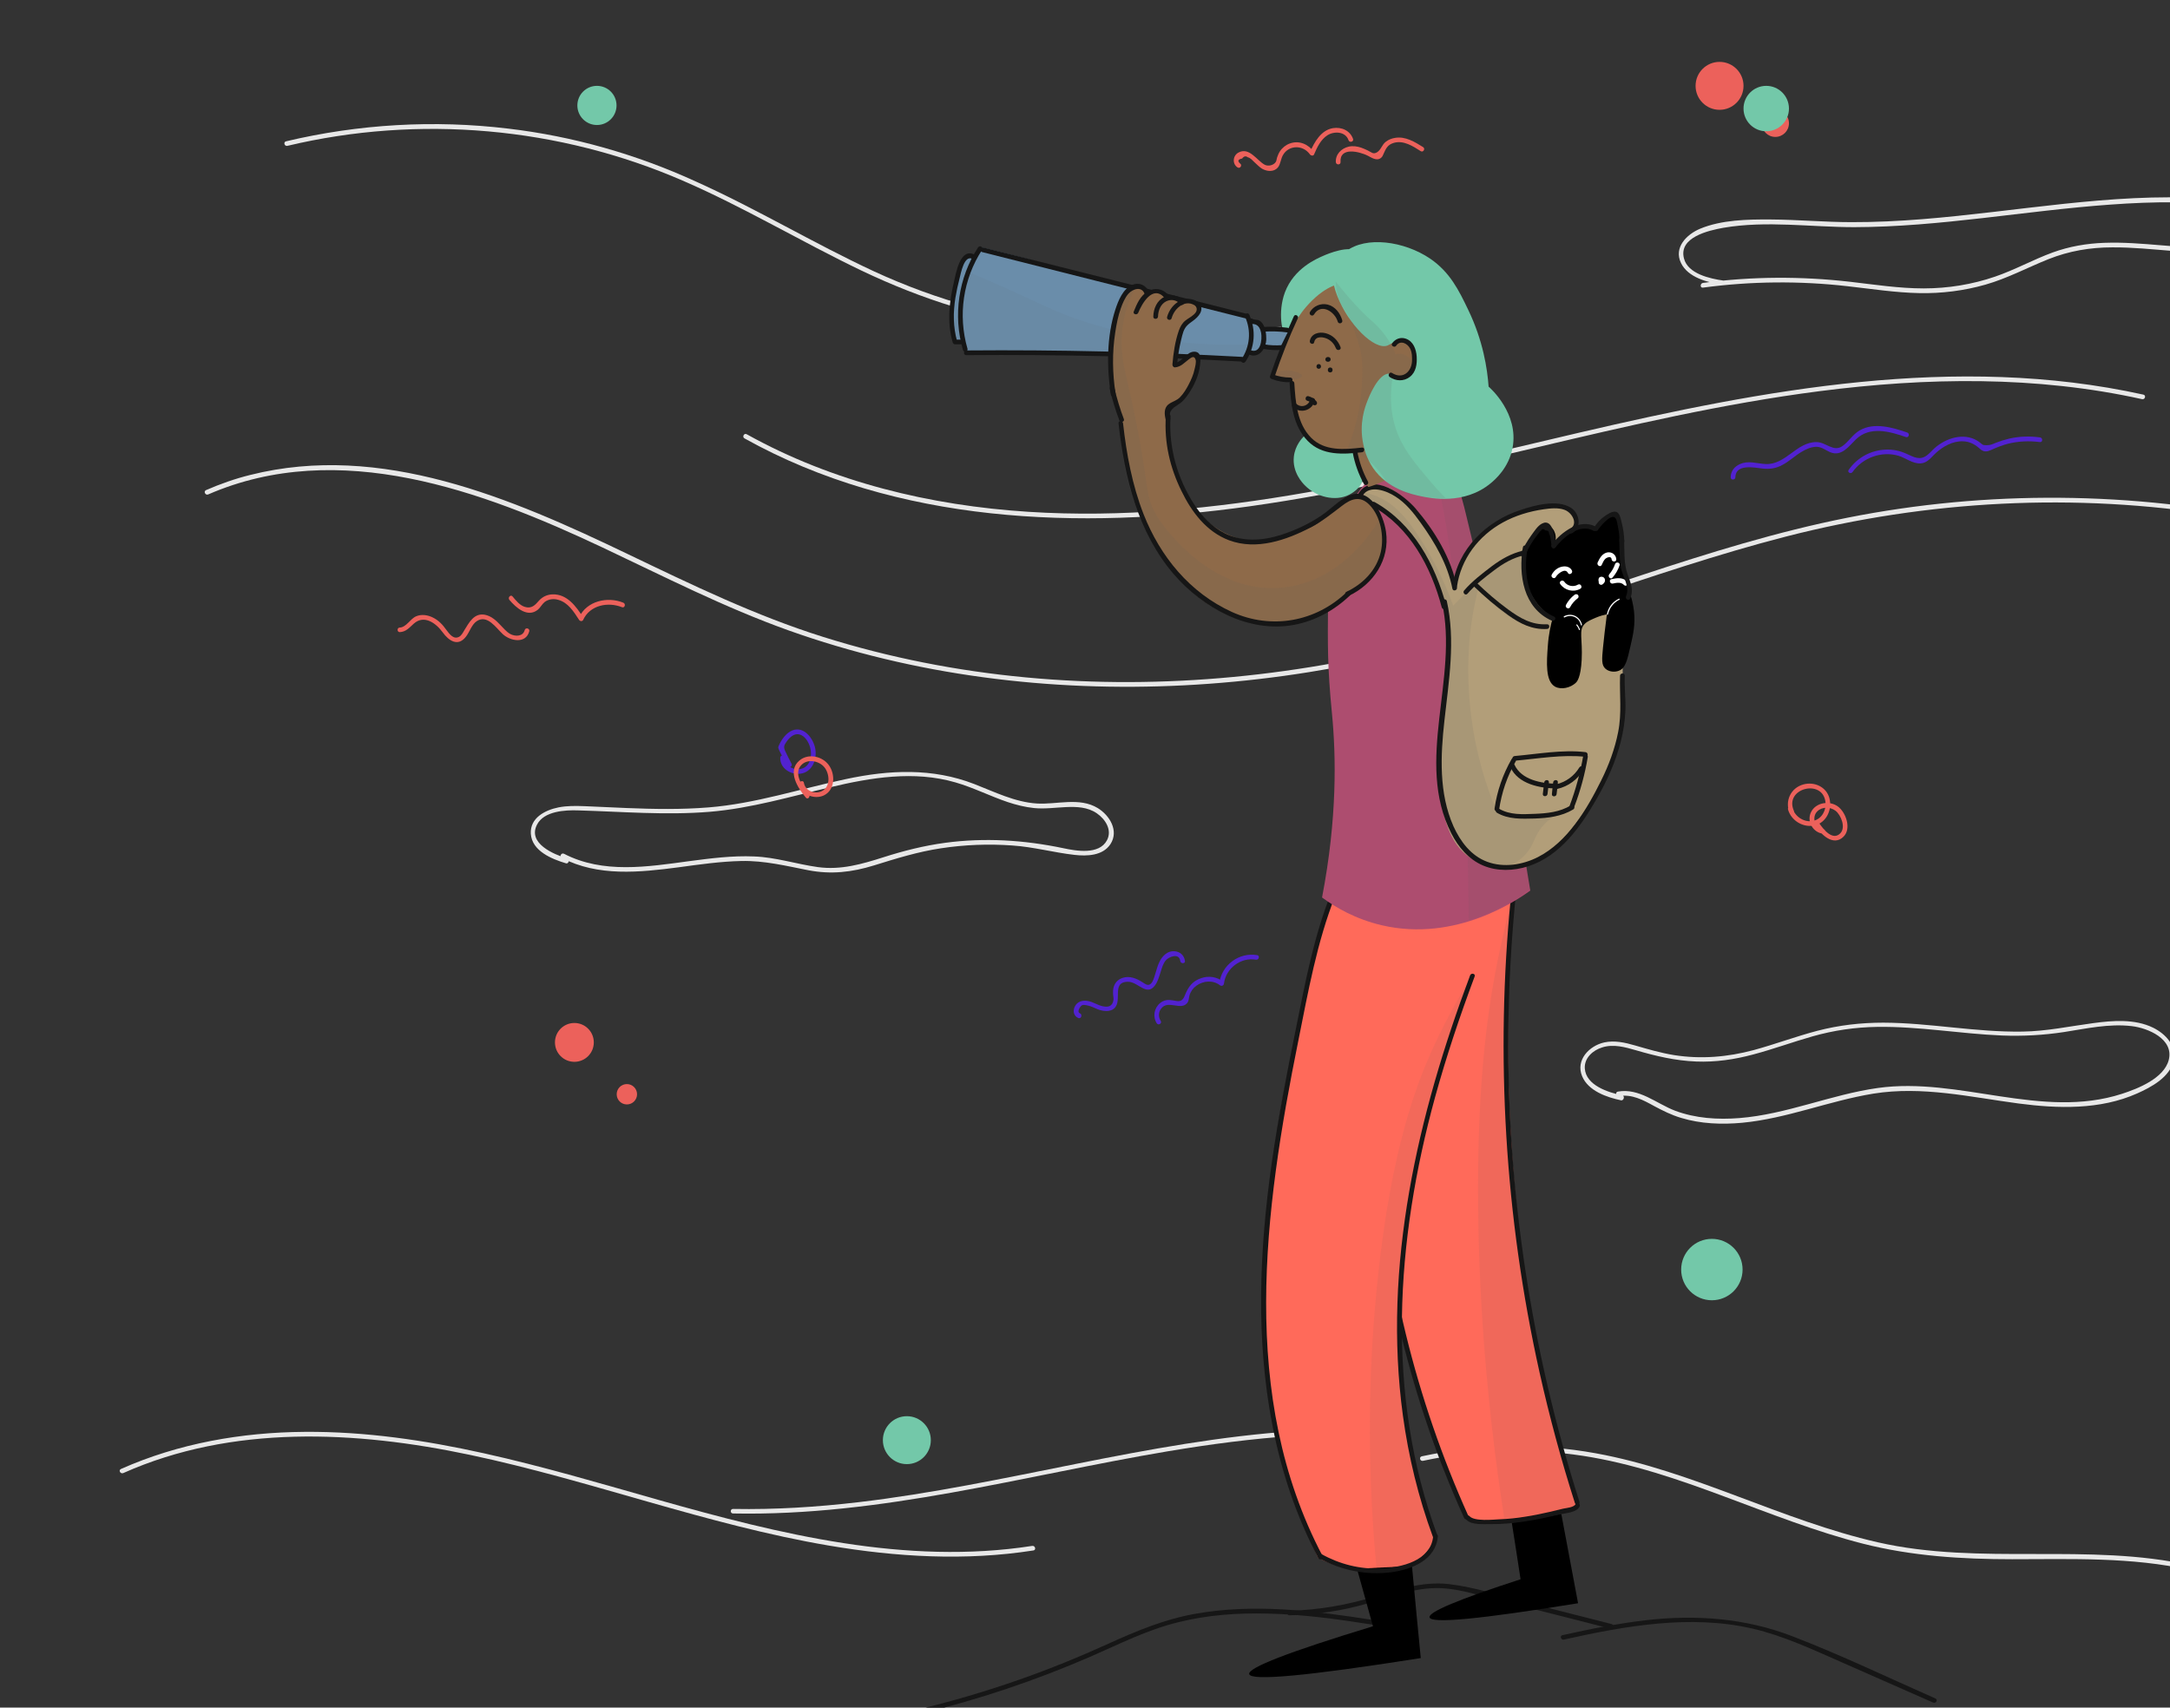<?xml version="1.0" standalone="no"?>
<!DOCTYPE svg PUBLIC "-//W3C//DTD SVG 20010904//EN" "http://www.w3.org/TR/2001/REC-SVG-20010904/DTD/svg10.dtd">
<!-- Created using Krita: https://krita.org -->
<svg xmlns="http://www.w3.org/2000/svg" 
    xmlns:xlink="http://www.w3.org/1999/xlink"
    xmlns:krita="http://krita.org/namespaces/svg/krita"
    xmlns:sodipodi="http://sodipodi.sourceforge.net/DTD/sodipodi-0.dtd"
    width="997.2pt"
    height="784.8pt"
    viewBox="0 0 997.2 784.8">
<rect x="0" y="0" width="997.2" height="784.8" fill="#333333" stroke="none"/>
<defs/>
<g id="background" transform="matrix(0.72 0 0 0.72 0 0)" fill="none">
  <g id="group0" fill="none">
   <g id="group1" fill="none">
    <path id="shape0" transform="translate(76.387, 913.989)" fill="#e8e8e8" stroke="#000000" stroke-opacity="0" stroke-width="0" stroke-linecap="square" stroke-linejoin="bevel" d="M2.313 26.311C71.813 -4.689 150.713 -0.689 223.613 14.711C300.713 31.011 374.913 59.411 452.713 72.611C495.813 79.911 539.813 82.511 583.213 75.711C585.113 75.411 584.313 72.511 582.413 72.811C501.813 85.311 421.213 65.311 344.113 43.511C270.313 22.611 195.613 -0.589 118.013 0.011C77.813 0.311 37.713 7.311 0.813 23.711C-0.987 24.511 0.513 27.111 2.313 26.311Z"/>
   </g>
  </g>
  <g id="group2" fill="none">
   <g id="group3" fill="none">
    <path id="shape1" transform="translate(466.412, 913.498)" fill="#e8e8e8" stroke="#000000" stroke-opacity="0" stroke-width="0" stroke-linecap="square" stroke-linejoin="bevel" d="M1.488 52.602C95.688 54.502 186.888 28.402 278.988 12.902C305.888 8.402 332.988 4.802 360.288 3.002C362.188 2.902 362.188 -0.098 360.288 0.002C265.988 6.202 175.088 34.402 81.488 45.402C54.988 48.502 28.288 50.202 1.588 49.702C-0.512 49.602 -0.512 52.602 1.488 52.602Z"/>
   </g>
  </g>
  <g id="group4" fill="none">
   <g id="group5" fill="none">
    <path id="shape2" transform="translate(906.335, 923.165)" fill="#e8e8e8" stroke="#000000" stroke-opacity="0" stroke-width="0" stroke-linecap="square" stroke-linejoin="bevel" d="M1.865 9.335C35.365 2.135 70.065 0.935 103.965 6.135C135.165 10.935 165.065 21.235 194.565 32.235C223.665 43.035 252.565 54.535 282.765 62.235C313.965 70.135 345.665 72.135 377.865 72.135C415.865 72.135 454.165 70.635 491.465 79.035C493.365 79.435 494.165 76.535 492.265 76.135C426.365 61.335 358.065 76.335 292.165 61.335C230.665 47.335 174.465 15.835 112.265 4.535C75.465 -2.165 37.665 -1.365 1.165 6.435C-0.835 6.835 -0.035 9.735 1.865 9.335Z"/>
   </g>
  </g>
  <g id="group6" fill="none">
   <g id="group7" fill="none">
    <path id="shape3" transform="translate(338.773, 492.767)" fill="#e8e8e8" stroke="#000000" stroke-opacity="0" stroke-width="0" stroke-linecap="square" stroke-linejoin="bevel" d="M23.227 55.233C14.627 52.633 -2.273 45.533 4.027 33.533C8.527 24.933 21.927 24.233 30.227 24.533C58.227 25.333 86.227 27.733 114.227 25.433C140.527 23.233 165.627 15.733 191.227 9.733C217.227 3.533 244.727 -0.967 270.927 6.633C282.427 9.933 293.127 15.433 304.427 19.233C309.827 21.033 315.427 22.433 321.127 23.033C327.927 23.733 334.727 22.733 341.427 22.433C348.327 22.133 355.427 22.333 361.327 26.433C366.727 30.133 371.227 37.133 367.727 43.633C362.727 53.033 348.127 50.433 339.727 48.633C314.827 43.433 289.727 41.833 264.427 45.233C251.027 47.033 237.927 50.333 225.127 54.433C211.327 58.833 197.927 62.733 183.227 60.733C169.527 58.833 156.427 54.433 142.527 53.933C128.627 53.333 114.827 55.133 101.127 56.933C74.526 60.533 46.127 65.133 21.227 52.233C19.526 51.333 18.026 53.933 19.727 54.833C43.026 66.933 69.326 64.133 94.526 60.833C107.727 59.033 121.027 57.133 134.427 56.833C149.127 56.533 162.827 59.933 177.127 62.733C191.727 65.533 204.927 64.033 219.127 59.633C233.227 55.233 247.127 50.933 261.727 48.733C276.827 46.433 292.127 45.833 307.327 46.933C320.827 47.833 333.727 51.433 347.027 52.933C354.927 53.833 365.027 53.533 369.927 46.133C375.527 37.633 369.527 27.733 361.827 23.033C350.127 15.933 335.627 20.933 322.927 20.133C308.927 19.233 296.027 12.733 283.127 7.733C256.327 -2.667 228.927 -1.367 201.227 4.533C171.927 10.733 143.427 20.233 113.427 22.633C96.126 24.033 78.626 23.733 61.327 23.033C52.327 22.633 43.227 22.233 34.227 21.833C28.627 21.633 23.127 21.533 17.627 22.633C9.127 24.333 -0.573 29.333 0.027 39.433C0.727 50.533 13.527 55.633 22.526 58.333C24.227 58.733 25.026 55.833 23.227 55.233Z"/>
   </g>
  </g>
  <g id="group8" fill="none">
   <g id="group9" fill="none">
    <path id="shape4" transform="translate(1071.5, 125.95)" fill="#e8e8e8" stroke="#000000" stroke-opacity="0" stroke-width="0" stroke-linecap="square" stroke-linejoin="bevel" d="M28.5 53.15C19.9 51.95 5.8 48.85 3.3 39.05C-0.3 25.45 19.1 21.15 28.5 19.45C56 14.75 84.2 19.05 111.9 19.05C166.8 18.95 220.9 8.55 275.5 4.65C302.8 2.65 330.3 2.35 357.5 5.85C363.7 6.65 370.2 7.25 376.2 9.05C378.7 9.75 381.5 10.95 383.4 12.75C388 17.25 383.5 21.35 379.3 23.55C368.5 29.25 356.2 31.55 344.1 32.05C319.9 33.15 295.8 28.15 271.6 29.05C260.3 29.45 249.2 31.35 238.5 35.25C226 39.85 214.4 46.35 201.8 50.65C187.2 55.65 171.8 58.15 156.3 58.15C140.6 58.15 125.1 55.75 109.6 53.95C78.2 50.35 46.7 50.45 15.4 54.65C13.5 54.95 13.5 57.95 15.4 57.65C46 53.55 77 53.25 107.7 56.75C122.9 58.45 138.1 60.85 153.5 61.15C167.7 61.45 182 59.65 195.7 55.75C209.7 51.75 222.5 44.85 236 39.45C249.1 34.25 262.6 31.95 276.6 31.95C302.4 31.75 328.3 37.55 354.1 34.15C360.4 33.35 366.5 31.95 372.5 29.75C377.1 28.05 383.3 25.95 386.6 22.05C392.8 14.55 383.8 7.95 377.1 6.05C363.9 2.15 349 1.45 335.3 0.65C320.4 -0.25 305.5 -0.15 290.6 0.55C230.3 3.45 170.7 16.05 110.2 15.85C93 15.85 75.8 14.25 58.6 14.15C44 14.05 27.3 14.35 13.6 20.05C5 23.65 -3.4 32.05 1.4 41.95C5.9 51.25 18.6 54.45 27.8 55.75C29.6 56.35 30.4 53.45 28.5 53.15Z"/>
   </g>
  </g>
  <g id="group10" fill="none">
   <g id="group11" fill="none">
    <path id="shape5" transform="translate(130.652, 296.926)" fill="#e8e8e8" stroke="#000000" stroke-opacity="0" stroke-width="0" stroke-linecap="square" stroke-linejoin="bevel" d="M2.248 18.674C85.648 -17.526 177.048 16.274 253.948 52.574C293.148 71.074 331.748 90.874 372.648 105.474C412.748 119.774 454.448 129.674 496.748 135.374C581.648 146.874 668.548 141.774 752.048 123.074C839.548 103.474 922.448 67.874 1009.25 45.574C1099.55 22.374 1193.95 17.374 1286.05 32.274C1297.25 34.074 1308.35 36.174 1319.45 38.574C1321.35 38.974 1322.15 36.074 1320.25 35.674C1230.85 16.674 1137.95 15.774 1048.35 33.574C958.748 51.374 874.448 87.774 786.548 111.474C701.248 134.474 612.148 143.774 524.048 135.474C480.248 131.374 436.848 122.874 394.848 109.674C351.448 96.074 310.748 76.274 269.848 56.674C195.948 21.174 112.548 -14.826 28.948 6.274C19.248 8.674 9.948 11.974 0.748 15.974C-0.952 16.874 0.548 19.474 2.248 18.674Z"/>
   </g>
  </g>
  <g id="group12" fill="none">
   <g id="group13" fill="none">
    <path id="shape6" transform="translate(474.416, 240.315)" fill="#e8e8e8" stroke="#000000" stroke-opacity="0" stroke-width="0" stroke-linecap="square" stroke-linejoin="bevel" d="M0.684 39.485C98.384 93.985 214.684 98.085 323.084 82.885C445.784 65.685 563.984 25.185 686.884 9.385C755.284 0.585 825.084 -0.515 892.784 14.485C894.684 14.885 895.484 11.985 893.584 11.585C773.884 -14.815 651.084 8.485 533.884 35.785C418.384 62.685 301.584 94.085 181.884 86.385C119.384 82.385 57.184 67.485 2.184 36.885C0.584 35.885 -0.916 38.485 0.684 39.485Z"/>
   </g>
  </g>
  <g id="group14" fill="none">
   <g id="group15" fill="none">
    <path id="shape7" transform="translate(181.514, 79.222)" fill="#e8e8e8" stroke="#000000" stroke-opacity="0" stroke-width="0" stroke-linecap="square" stroke-linejoin="bevel" d="M1.886 13.878C85.886 -6.122 175.486 1.778 254.686 36.278C293.586 53.178 330.086 75.178 368.286 93.478C406.786 111.878 446.986 124.578 489.386 130.278C537.886 136.778 586.986 135.678 635.586 132.478C637.486 132.378 637.486 129.378 635.586 129.478C591.686 132.378 547.386 133.578 503.586 128.978C459.186 124.278 416.786 112.678 376.286 93.978C337.786 76.078 301.386 54.078 262.686 36.678C224.686 19.278 184.386 7.778 142.886 2.878C95.586 -2.822 47.386 -0.022 1.086 10.978C-0.814 11.378 -0.014 14.278 1.886 13.878Z"/>
   </g>
  </g>
  <g id="group16" fill="none">
   <g id="group17" fill="none">
    <path id="shape8" transform="translate(1008.68, 651.732)" fill="#e8e8e8" stroke="#000000" stroke-opacity="0" stroke-width="0" stroke-linecap="square" stroke-linejoin="bevel" d="M26.72 47.468C17.92 45.668 3.52 41.168 2.82 30.268C2.42 23.568 8.02 18.668 13.92 16.868C21.02 14.568 28.52 16.668 35.42 18.668C48.02 22.368 60.72 25.368 73.92 25.868C86.22 26.368 98.42 24.568 110.32 21.368C123.12 17.968 135.62 13.368 148.32 9.768C161.72 5.968 175.42 3.968 189.42 3.768C216.12 3.368 242.52 8.168 269.12 9.268C282.42 9.768 295.52 9.068 308.62 7.068C322.82 4.868 337.32 1.568 351.82 3.268C362.22 4.468 378.92 11.468 375.52 24.868C372.52 36.568 355.92 43.168 345.72 46.468C294.52 63.068 241.72 35.468 189.82 42.768C159.92 46.968 131.72 59.568 101.52 61.968C87.72 63.068 73.52 62.168 60.42 57.268C48.42 52.668 37.62 42.668 23.92 45.068C22.02 45.368 22.82 48.268 24.72 47.968C32.92 46.568 40.12 50.468 47.02 54.268C52.62 57.268 58.22 60.068 64.32 61.868C76.82 65.668 90.22 66.168 103.22 64.968C131.82 62.268 158.72 50.968 187.02 46.368C218.22 41.368 248.92 48.568 279.72 52.668C304.82 55.968 331.72 56.768 355.32 46.268C364.32 42.268 376.32 35.868 378.62 25.268C380.72 15.768 373.42 8.168 365.52 4.268C353.82 -1.432 339.72 -0.332 327.32 1.368C312.22 3.368 297.52 6.568 282.22 6.768C252.42 7.268 223.02 1.168 193.32 1.068C179.12 1.068 165.02 2.668 151.22 6.268C137.52 9.868 124.22 14.868 110.62 18.568C93.82 23.068 76.92 24.468 59.72 21.768C51.12 20.368 43.02 17.968 34.72 15.568C28.52 13.768 21.82 12.268 15.32 13.668C5.62 15.768 -3.18 24.968 1.12 35.268C5.02 44.668 16.92 48.768 26.12 50.668C27.72 50.768 28.52 47.868 26.72 47.468Z"/>
   </g>
  </g>
  <g id="group18" fill="none">
   <g id="group19" fill="none">
    <path id="shape9" transform="translate(584.814, 1026.873)" fill="#161616" stroke="#000000" stroke-opacity="0" stroke-width="0" stroke-linecap="square" stroke-linejoin="bevel" d="M1.886 67.227C39.286 58.227 75.886 45.927 111.186 30.627C129.486 22.627 147.386 13.527 166.886 8.727C185.586 4.027 204.986 2.627 224.286 3.127C246.586 3.627 268.686 6.627 290.686 10.127C292.586 10.427 293.386 7.527 291.486 7.227C253.986 1.327 215.386 -3.473 177.686 3.327C158.286 6.827 140.486 14.227 122.686 22.327C103.986 30.827 85.086 38.527 65.686 45.327C44.486 52.727 22.986 59.127 1.086 64.327C-0.814 64.727 -0.014 67.627 1.886 67.227Z"/>
   </g>
  </g>
  <g id="group20" fill="none">
   <g id="group21" fill="none">
    <path id="shape10" transform="translate(821.587, 1010.793)" fill="#161616" stroke="#000000" stroke-opacity="0" stroke-width="0" stroke-linecap="square" stroke-linejoin="bevel" d="M1.413 20.307C18.213 19.907 34.813 17.507 51.013 12.807C67.513 8.107 83.813 1.507 101.313 3.207C110.213 4.007 118.913 6.507 127.513 8.707C136.513 11.007 145.413 13.307 154.413 15.607C171.713 20.007 188.913 24.407 206.213 28.807C208.113 29.307 208.913 26.407 207.013 25.907C189.113 21.307 171.213 16.807 153.313 12.207C136.913 8.007 120.113 2.407 103.313 0.407C86.813 -1.493 71.213 3.607 55.613 8.407C37.913 13.807 19.913 16.907 1.513 17.407C-0.487 17.307 -0.487 20.307 1.413 20.307Z"/>
   </g>
  </g>
  <g id="group22" fill="none">
   <g id="group23" fill="none">
    <path id="shape11" transform="translate(996.191, 1032.636)" fill="#161616" stroke="#000000" stroke-opacity="0" stroke-width="0" stroke-linecap="square" stroke-linejoin="bevel" d="M1.909 13.964C41.209 5.264 82.509 -2.236 122.409 6.964C142.209 11.564 160.809 20.364 179.309 28.464C198.709 37.064 218.209 45.564 237.609 54.164C239.409 54.964 240.909 52.364 239.109 51.564C208.709 38.164 178.609 23.664 147.609 11.764C117.609 0.264 86.409 -2.036 54.609 1.564C36.609 3.664 18.709 7.164 1.009 11.164C-0.791 11.464 0.009 14.364 1.909 13.964Z"/>
   </g>
  </g>
  <g id="group24" fill="none">
   <g id="group25" fill="none">
    <path id="shape12" transform="translate(640.914, 1114.929)" fill="#161616" stroke="#000000" stroke-opacity="0" stroke-width="0" stroke-linecap="square" stroke-linejoin="bevel" d="M1.886 13.871C12.186 12.071 22.586 10.271 32.886 8.471C43.186 6.671 53.586 4.371 63.986 3.271C73.586 2.271 83.386 3.971 92.886 4.871C103.386 5.971 113.986 6.971 124.486 8.071C126.386 8.271 126.386 5.271 124.486 5.071C113.986 3.971 103.386 2.971 92.886 1.871C82.686 0.871 72.386 -0.829 62.086 0.471C41.686 2.971 21.386 7.471 1.086 10.971C-0.814 11.371 -0.014 14.271 1.886 13.871Z"/>
   </g>
  </g>
 </g><circle id="shape13" transform="matrix(0.72 0 0 0.72 255.024 470.16)" r="12.4" cx="12.4" cy="12.4" fill="#ec615b" stroke="#000000" stroke-opacity="0" stroke-width="0" stroke-linecap="square" stroke-linejoin="bevel"/><circle id="shape14" transform="matrix(0.72 0 0 0.72 283.392 498.24)" r="6.5" cx="6.5" cy="6.5" fill="#ec615b" stroke="#000000" stroke-opacity="0" stroke-width="0" stroke-linecap="square" stroke-linejoin="bevel"/><circle id="shape15" transform="matrix(0.72 0 0 0.72 779.184 28.44)" r="15.3" cx="15.3" cy="15.3" fill="#ec615b" stroke="#000000" stroke-opacity="0" stroke-width="0" stroke-linecap="square" stroke-linejoin="bevel"/><circle id="shape16" transform="matrix(0.72 0 0 0.72 809.568 50.4)" r="8.7" cx="8.7" cy="8.7" fill="#ec615b" stroke="#000000" stroke-opacity="0" stroke-width="0" stroke-linecap="square" stroke-linejoin="bevel"/><circle id="shape17" transform="matrix(0.72 0 0 0.72 801.216 39.456)" r="14.5" cx="14.5" cy="14.5" fill="#73c8a9" stroke="#000000" stroke-opacity="0" stroke-width="0" stroke-linecap="square" stroke-linejoin="bevel"/><circle id="shape18" transform="matrix(0.72 0 0 0.72 772.56 569.376)" r="19.6" cx="19.6" cy="19.6" fill="#73c8a9" stroke="#000000" stroke-opacity="0" stroke-width="0" stroke-linecap="square" stroke-linejoin="bevel"/><circle id="shape19" transform="matrix(0.72 0 0 0.72 265.32 39.456)" r="12.5" cx="12.5" cy="12.5" fill="#73c8a9" stroke="#000000" stroke-opacity="0" stroke-width="0" stroke-linecap="square" stroke-linejoin="bevel"/><circle id="shape20" transform="matrix(0.72 0 0 0.72 405.72 650.88)" r="15.3" cx="15.3" cy="15.3" fill="#73c8a9" stroke="#000000" stroke-opacity="0" stroke-width="0" stroke-linecap="square" stroke-linejoin="bevel"/><g id="group26" transform="matrix(0.72 0 0 0.72 0 0)" fill="#000000" stroke="#73c8a9" stroke-width="1" stroke-linecap="square" stroke-linejoin="bevel">
  <g id="group27" fill="none">
   <path id="shape21" transform="translate(685.299, 607.181)" fill="#5222d0" stroke="#000000" stroke-opacity="0" stroke-width="0" stroke-linecap="square" stroke-linejoin="bevel" d="M3.901 39.619C1.801 38.719 4.201 35.019 5.301 34.519C6.601 33.919 9.201 34.719 10.601 35.119C12.801 35.819 14.701 37.019 16.901 37.619C19.301 38.319 22.201 38.519 24.501 37.419C32.501 33.319 23.001 19.519 34.701 19.519C41.101 19.519 46.501 29.019 51.801 21.919C53.701 19.419 54.501 16.219 55.501 13.219C56.301 10.619 57.001 7.919 58.801 5.819C60.901 3.419 67.301 1.019 68.001 6.219C68.201 8.119 71.301 8.119 71.001 6.219C70.501 2.619 67.901 0.219 64.201 0.019C59.801 -0.281 56.601 3.019 54.801 6.619C53.501 9.119 52.901 11.919 52.001 14.619C51.401 16.519 50.601 19.819 48.901 21.019C47.101 22.219 45.701 20.919 44.201 20.019C40.301 17.419 35.601 15.419 30.901 17.119C26.601 18.719 24.901 22.419 25.101 26.819C25.101 28.119 25.501 29.719 25.401 31.019C24.701 35.619 21.601 35.819 18.401 35.119C15.201 34.419 12.501 32.419 9.201 31.819C5.701 31.119 2.201 32.019 0.601 35.519C-0.699 38.519 0.101 41.519 3.101 42.719C4.901 43.219 5.701 40.319 3.901 39.619Z"/>
  </g>
 </g><g id="group28" transform="matrix(0.72 0 0 0.72 0 0)" fill="#000000" stroke="#73c8a9" stroke-width="1" stroke-linecap="square" stroke-linejoin="bevel">
  <g id="group29" fill="none">
   <path id="shape22" transform="translate(736.775, 609.405)" fill="#5222d0" stroke="#000000" stroke-opacity="0" stroke-width="0" stroke-linecap="square" stroke-linejoin="bevel" d="M4.025 42.195C2.525 39.895 2.525 36.995 4.125 34.695C6.425 31.395 9.625 31.895 13.125 32.395C15.725 32.795 18.925 33.295 20.825 30.995C22.125 29.495 21.925 27.695 22.425 25.995C23.125 23.495 24.725 21.295 26.825 19.795C31.225 16.595 37.425 16.095 41.825 19.495C42.925 20.295 44.225 19.795 44.425 18.395C45.625 8.695 55.225 1.495 64.825 3.195C66.725 3.495 67.525 0.595 65.625 0.295C53.925 -1.705 42.825 6.695 41.425 18.395C42.325 17.995 43.125 17.695 44.025 17.295C39.925 14.095 34.725 13.295 29.825 14.995C24.225 16.895 21.625 20.595 19.525 25.795C18.525 28.395 17.325 29.995 14.425 29.595C12.825 29.395 11.325 28.995 9.725 28.895C7.425 28.795 5.425 29.395 3.625 30.895C-0.175 34.095 -1.175 39.595 1.525 43.795C2.525 45.395 5.125 43.895 4.025 42.195Z"/>
  </g>
 </g><g id="group30" transform="matrix(0.72 0 0 0.72 0 0)" fill="none">
  <g id="group31" fill="none">
   <path id="shape23" transform="translate(787.457, 81.615)" fill="#ec615b" stroke="#000000" stroke-opacity="0" stroke-width="0" stroke-linecap="square" stroke-linejoin="bevel" d="M3.943 22.685C2.243 21.085 2.743 20.085 5.343 19.585C6.443 18.085 7.643 17.785 8.943 18.785C10.743 19.185 11.943 20.785 13.243 21.985C14.843 23.385 16.243 24.985 18.043 26.085C20.543 27.485 23.643 28.085 26.243 26.785C29.443 25.185 29.543 21.985 30.643 18.985C33.643 10.985 43.843 10.185 48.643 16.985C49.243 17.785 50.743 18.085 51.243 16.985C53.143 12.485 55.543 7.385 59.843 4.685C64.143 1.985 71.343 2.285 73.243 7.885C73.843 9.685 76.743 8.885 76.143 7.085C74.243 1.685 68.743 -0.715 63.243 0.185C55.643 1.485 51.443 9.085 48.643 15.485C49.543 15.485 50.343 15.485 51.243 15.485C47.743 10.485 41.743 7.785 35.743 9.985C33.243 10.885 30.943 12.685 29.443 14.985C28.643 16.185 28.143 17.485 27.643 18.885C27.343 19.785 27.343 20.885 26.843 21.685C25.543 23.885 21.943 24.785 19.643 23.485C14.743 20.785 9.943 12.185 3.143 15.685C-0.657 17.585 -1.157 22.985 2.443 25.285C4.143 26.285 5.643 23.685 3.943 22.685Z"/>
  </g>
 </g><g id="group32" transform="matrix(0.72 0 0 0.72 0 0)" fill="none">
  <g id="group33" fill="none">
   <path id="shape24" transform="translate(852.583, 87.802)" fill="#ec615b" stroke="#000000" stroke-opacity="0" stroke-width="0" stroke-linecap="square" stroke-linejoin="bevel" d="M3.017 15.698C2.317 5.698 15.117 8.998 20.217 11.498C22.817 12.798 26.017 15.198 28.817 12.998C29.717 12.298 30.117 11.298 30.517 10.298C32.017 6.998 33.017 4.598 37.017 3.398C43.217 1.598 49.217 5.498 54.217 8.698C55.817 9.698 57.317 7.098 55.717 6.098C50.417 2.798 44.417 -0.902 37.917 0.198C35.817 0.498 33.717 1.298 32.017 2.598C29.417 4.498 28.917 7.798 26.317 9.398C23.817 10.898 22.817 9.398 20.317 8.198C19.017 7.598 17.717 6.998 16.317 6.498C13.717 5.598 10.917 5.198 8.217 5.798C3.517 6.898 -0.283 10.698 0.017 15.698C0.117 17.598 3.117 17.598 3.017 15.698Z"/>
  </g>
 </g><g id="group34" transform="matrix(0.72 0 0 0.72 0 0)" fill="none">
  <g id="group35" fill="none">
   <path id="shape25" transform="translate(1141.116, 500.199)" fill="#ec615b" stroke="#000000" stroke-opacity="0" stroke-width="0" stroke-linecap="square" stroke-linejoin="bevel" d="M3.884 17.501C-2.716 3.001 22.284 -3.399 23.984 11.801C24.584 16.901 21.784 22.301 16.584 23.701C10.784 25.201 4.584 21.301 2.984 15.701C2.484 13.801 -0.416 14.601 0.084 16.501C2.084 23.701 9.984 28.501 17.384 26.601C24.684 24.701 28.284 16.601 26.584 9.601C24.784 2.201 17.084 -1.399 9.984 0.501C1.684 2.701 -2.216 11.401 1.284 19.201C2.084 20.801 4.684 19.201 3.884 17.501Z"/>
  </g>
 </g><g id="group36" transform="matrix(0.72 0 0 0.72 0 0)" fill="none">
  <g id="group37" fill="none">
   <path id="shape26" transform="translate(1154.937, 512.566)" fill="#ec615b" stroke="#000000" stroke-opacity="0" stroke-width="0" stroke-linecap="square" stroke-linejoin="bevel" d="M8.663 16.634C3.263 16.134 1.263 8.934 4.963 5.334C8.063 2.234 13.363 2.434 16.663 5.034C20.063 7.734 23.363 15.634 19.563 19.434C14.563 24.434 8.463 16.334 6.063 12.734C4.963 11.134 2.363 12.634 3.463 14.234C6.963 19.634 14.963 28.134 21.663 21.534C26.963 16.334 23.163 5.834 17.963 2.134C12.663 -1.666 3.963 -0.366 0.963 5.834C-2.037 11.834 2.363 19.034 8.763 19.634C10.563 19.834 10.563 16.834 8.663 16.634Z"/>
  </g>
 </g><g id="group38" transform="matrix(0.72 0 0 0.72 0 0)" fill="none">
  <g id="group39" fill="none">
   <path id="shape27" transform="translate(253.762, 392.249)" fill="#ec615b" stroke="#000000" stroke-opacity="0" stroke-width="0" stroke-linecap="square" stroke-linejoin="bevel" d="M1.438 11.251C5.438 11.051 7.538 8.351 10.338 5.851C16.938 -0.049 24.538 5.551 28.738 11.351C32.738 16.851 38.538 20.751 43.638 14.151C46.038 11.051 47.238 6.451 50.538 4.251C57.238 -0.249 62.938 8.651 67.138 12.551C71.938 16.951 81.838 18.951 84.038 10.751C84.538 8.851 81.638 8.051 81.138 9.951C80.038 14.251 74.838 14.151 71.738 12.351C69.338 10.951 67.638 8.751 65.738 6.851C62.938 3.851 59.838 0.951 55.638 0.151C48.738 -1.049 45.638 5.151 42.538 10.151C41.738 11.551 40.738 13.451 39.238 14.251C35.638 16.151 33.038 12.351 31.138 9.851C28.738 6.451 26.038 3.551 22.138 1.751C18.938 0.251 15.138 -0.249 11.838 1.151C8.038 2.751 5.638 8.151 1.338 8.351C-0.462 8.351 -0.462 11.351 1.438 11.251Z"/>
  </g>
 </g><g id="group40" transform="matrix(0.72 0 0 0.72 0 0)" fill="none">
  <g id="group41" fill="none">
   <path id="shape28" transform="translate(324.741, 379.392)" fill="#ec615b" stroke="#000000" stroke-opacity="0" stroke-width="0" stroke-linecap="square" stroke-linejoin="bevel" d="M0.359 3.508C4.559 8.508 12.059 15.208 18.659 9.708C20.259 8.308 21.159 6.308 22.859 4.908C25.359 3.008 28.659 2.608 31.559 3.508C37.859 5.208 41.559 11.208 44.859 16.308C45.459 17.208 46.959 17.408 47.459 16.308C51.759 6.908 63.259 4.608 72.259 8.208C74.059 8.908 74.859 6.008 73.059 5.308C62.959 1.208 49.659 4.208 44.859 14.708C45.759 14.708 46.559 14.708 47.459 14.708C42.959 7.708 37.259 -0.292 27.859 0.008C24.559 0.108 21.559 1.508 19.359 3.908C16.759 6.908 14.559 9.308 10.259 8.008C6.959 7.008 4.559 3.908 2.359 1.308C1.259 -0.092 -0.841 2.008 0.359 3.508Z"/>
  </g>
 </g><g id="group42" transform="matrix(0.72 0 0 0.72 0 0)" fill="#000000" stroke="#73c8a9" stroke-width="1" stroke-linecap="square" stroke-linejoin="bevel">
  <g id="group43" fill="none">
   <path id="shape29" transform="translate(496.743, 465.636)" fill="#5222d0" stroke="#000000" stroke-opacity="0" stroke-width="0" stroke-linecap="square" stroke-linejoin="bevel" d="M8.457 21.864C7.157 19.264 5.657 16.564 4.457 13.864C3.157 11.064 3.757 9.964 5.457 7.564C7.657 4.464 11.057 1.664 14.957 3.764C17.758 5.264 19.558 8.664 20.358 11.564C21.758 16.464 20.558 23.464 14.857 25.064C10.158 26.364 4.057 23.464 4.257 18.064C4.257 16.164 1.257 16.164 1.257 18.064C1.057 24.764 7.757 28.964 13.957 28.264C21.558 27.364 24.758 19.364 23.657 12.564C22.558 5.964 16.457 -2.436 8.857 0.664C5.157 2.164 2.357 6.064 0.657 9.564C-0.343 11.664 -0.143 11.764 0.857 13.864C2.457 17.064 4.057 20.264 5.657 23.364C6.757 25.064 9.357 23.564 8.457 21.864Z"/>
  </g>
 </g><g id="group44" transform="matrix(0.72 0 0 0.72 0 0)" fill="none">
  <g id="group45" fill="none">
   <path id="shape30" transform="translate(506.603, 482.78)" fill="#ec615b" stroke="#000000" stroke-opacity="0" stroke-width="0" stroke-linecap="square" stroke-linejoin="bevel" d="M9.697 24.32C5.897 19.82 -0.603 11.02 4.997 5.42C8.997 1.42 16.197 2.92 19.497 6.92C22.897 11.02 23.597 19.02 18.297 22.02C13.797 24.62 7.297 22.12 6.497 16.92C6.197 15.02 3.297 15.82 3.597 17.72C4.797 24.52 13.097 27.72 19.097 25.02C26.397 21.62 26.697 11.52 22.397 5.62C18.297 -0.08 9.297 -2.08 3.697 2.62C-4.403 9.32 2.597 20.32 7.697 26.32C8.797 27.92 10.897 25.82 9.697 24.32Z"/>
  </g>
 </g><g id="group46" transform="matrix(0.72 0 0 0.72 0 0)" fill="#000000" stroke="#73c8a9" stroke-width="1" stroke-linecap="square" stroke-linejoin="bevel">
  <g id="group47" fill="none">
   <path id="shape31" transform="translate(1104.598, 271.97)" fill="#5222d0" stroke="#000000" stroke-opacity="0" stroke-width="0" stroke-linecap="square" stroke-linejoin="bevel" d="M3.002 32.73C3.102 23.93 15.202 26.53 20.402 27.13C24.902 27.63 29.002 27.03 33.002 24.83C37.402 22.53 41.002 18.93 45.302 16.43C48.102 14.73 51.502 13.23 54.802 13.23C58.302 13.33 60.502 15.43 63.602 16.73C70.802 19.63 75.402 12.93 79.902 8.53C88.802 -0.17 101.502 3.43 111.902 7.03C113.702 7.63 114.502 4.73 112.702 4.13C103.402 0.93 91.602 -2.57 82.402 2.73C78.002 5.23 75.402 9.83 71.402 12.73C65.702 16.83 60.902 10.33 54.902 10.23C42.002 10.03 35.202 24.93 22.202 24.23C16.602 23.93 11.202 21.83 5.802 24.33C2.302 25.93 0.102 28.73 0.002 32.63C-0.098 34.63 2.902 34.63 3.002 32.73Z"/>
  </g>
 </g><g id="group48" transform="matrix(0.72 0 0 0.72 0 0)" fill="#000000" stroke="#73c8a9" stroke-width="1" stroke-linecap="square" stroke-linejoin="bevel">
  <g id="group49" fill="none">
   <path id="shape32" transform="translate(1179.644, 278.661)" fill="#5222d0" stroke="#000000" stroke-opacity="0" stroke-width="0" stroke-linecap="square" stroke-linejoin="bevel" d="M2.756 22.639C9.156 13.539 21.156 9.139 31.956 12.239C36.656 13.639 41.056 17.439 46.256 17.139C50.556 16.839 52.856 13.339 55.756 10.639C60.456 6.339 66.556 2.839 73.156 3.039C77.156 3.139 80.256 4.639 83.356 7.239C84.356 8.139 85.156 8.939 86.556 9.339C88.556 9.839 90.356 8.939 92.156 8.139C95.256 6.739 98.456 5.539 101.756 4.639C108.556 2.939 115.456 2.639 122.356 3.539C124.256 3.739 124.256 0.739 122.356 0.539C115.756 -0.361 109.156 -0.161 102.656 1.339C99.756 2.039 96.856 2.939 94.056 4.039C91.856 4.939 90.756 5.539 88.256 5.539C85.556 5.539 85.756 5.139 83.956 3.739C75.456 -2.761 64.056 0.239 56.356 6.339C54.256 7.939 52.556 10.139 50.556 11.739C45.756 15.539 41.956 13.139 37.056 10.939C32.856 9.039 28.456 8.139 23.856 8.339C14.356 8.739 5.756 13.439 0.356 21.139C-0.944 22.739 1.656 24.239 2.756 22.639Z"/>
  </g>
 </g><path id="shape33" transform="matrix(0.72 0 0 0.72 656.911 695.808)" fill="#000000" stroke="#000000" stroke-opacity="0" stroke-width="0" stroke-linecap="square" stroke-linejoin="bevel" d="M52.524 5.6C54.424 17.6 56.324 29.7 58.124 41.7C18.624 54.5 -0.776 62.6 0.024 66C1.024 70.2 32.624 67.1 94.824 57C91.224 38 87.724 19 84.124 0C73.524 1.8 63.024 3.7 52.524 5.6Z"/><path id="shape34" transform="matrix(0.72 0 0 0.72 630.711 410.184)" fill="#ff6a5a" stroke="#000000" stroke-opacity="0" stroke-width="0" stroke-linecap="square" stroke-linejoin="bevel" d="M3.913 0.5C3.213 14.1 2.213 33.5 1.313 57C0.413 81.9 -0.087 94.9 0.013 110.9C0.013 117.8 0.313 145.9 3.913 182.1C6.913 212.6 11.613 258.2 28.313 314.3C34.913 336.5 45.113 366.3 61.013 400.3C68.313 401.4 76.913 402 86.713 401.6C105.113 400.7 120.013 396.2 130.313 392C127.313 382.2 123.113 368.3 118.713 351.6C112.813 329 95.813 260.9 89.213 169.4C85.913 123.4 84.713 66 90.513 0C61.713 0.1 32.813 0.3 3.913 0.5Z"/><path id="shape35" transform="matrix(0.72 0 0 0.72 679.214 416.088)" opacity="0.09" fill="#606060" stroke="#000000" stroke-opacity="0" stroke-width="0" stroke-linecap="square" stroke-linejoin="bevel" d="M20.647 0C18.747 7.2 16.247 17.6 13.547 30.2C6.547 63.5 -0.653 111 0.047 191.3C0.447 240.7 3.947 309 16.747 391.5C21.747 391 26.847 390.4 32.147 389.6C43.247 387.9 53.547 385.7 62.947 383.2C58.747 369.6 52.947 349.4 46.947 324.8C25.647 237.1 19.647 162.7 18.047 113.6C17.147 84.4 17.147 45.7 20.647 0Z"/><g id="group50" transform="matrix(0.72 0 0 0.72 0 0)" fill="none">
  <g id="group51" fill="none">
   <path id="shape36" transform="translate(959.662, 571.362)" fill="#161616" stroke="#000000" stroke-opacity="0" stroke-width="0" stroke-linecap="square" stroke-linejoin="bevel" d="M4.638 1.438C-5.362 102.638 0.838 205.338 22.939 304.638C29.238 332.838 36.739 360.638 45.538 388.138C46.139 389.938 49.038 389.138 48.438 387.338C17.639 290.638 2.238 189.238 3.038 87.738C3.238 58.938 4.838 30.038 7.638 1.338C7.838 -0.462 4.838 -0.462 4.638 1.438Z"/>
  </g>
 </g><g id="group52" transform="matrix(0.72 0 0 0.72 0 0)" fill="none">
  <g id="group53" fill="none">
   <path id="shape37" transform="translate(875.123, 661.037)" fill="#161616" stroke="#000000" stroke-opacity="0" stroke-width="0" stroke-linecap="square" stroke-linejoin="bevel" d="M0.677 1.463C-3.023 83.463 8.477 165.963 34.277 243.863C41.477 265.663 49.877 287.063 59.377 307.963C60.177 309.763 62.777 308.163 61.977 306.463C28.477 231.963 8.777 151.463 4.077 69.963C2.777 47.163 2.677 24.363 3.677 1.463C3.777 -0.537 0.777 -0.437 0.677 1.463Z"/>
  </g>
 </g><g id="group54" transform="matrix(0.72 0 0 0.72 0 0)" fill="none">
  <g id="group55" fill="none">
   <path id="shape38" transform="translate(935.292, 959.308)" fill="#161616" stroke="#000000" stroke-opacity="0" stroke-width="0" stroke-linecap="square" stroke-linejoin="bevel" d="M0.408 10.592C3.808 14.392 11.608 13.492 16.208 13.592C23.208 13.692 30.308 12.992 37.208 11.992C44.708 10.892 52.208 9.292 59.608 7.492C63.308 6.592 71.008 6.392 72.908 2.292C73.708 0.592 71.108 -1.008 70.308 0.792C69.408 2.892 64.408 3.292 62.508 3.692C59.708 4.392 57.008 4.992 54.208 5.692C48.908 6.892 43.708 7.992 38.408 8.792C32.908 9.692 27.408 10.292 21.908 10.492C17.708 10.692 5.708 11.992 2.608 8.492C1.208 6.992 -0.892 9.192 0.408 10.592Z"/>
  </g>
 </g><path id="shape39" transform="matrix(0.72 0 0 0.72 580.307 376.454)" fill="#ff6a5a" stroke="#000000" stroke-opacity="0" stroke-width="0" stroke-linecap="square" stroke-linejoin="bevel" d="M44.418 46.748C41.518 53.048 37.618 65.048 34.818 75.648C31.318 89.148 30.418 97.248 28.418 109.048C24.718 130.848 22.218 134.548 16.818 158.448C11.118 184.048 8.518 203.748 6.518 219.448C4.918 231.648 2.018 256.548 0.718 288.748C0.118 302.648 -0.182 310.848 0.118 322.148C0.918 357.648 6.618 385.148 9.118 395.948C15.818 425.648 25.618 451.048 35.418 471.648C39.918 473.948 46.718 476.848 55.318 478.748C65.918 481.048 79.518 484.048 92.518 477.448C96.118 475.648 104.318 470.648 110.518 458.848C105.718 445.748 99.818 427.148 95.118 404.348C83.518 347.748 87.718 302.948 90.618 274.748C96.018 221.448 108.418 181.448 129.718 112.448C136.918 89.248 143.318 70.448 147.718 57.948C149.218 48.048 152.718 18.348 136.818 5.948C113.518 -12.452 59.218 14.848 44.418 46.748Z"/><path id="shape40" transform="matrix(0.72 0 0 0.72 629.509 448.416)" opacity="0.08" fill="#606060" stroke="#000000" stroke-opacity="0" stroke-width="0" stroke-linecap="square" stroke-linejoin="bevel" d="M65.282 0C58.782 10.3 49.782 25.6 40.882 44.9C29.882 68.7 13.682 110.5 4.982 193.8C0.182 239.3 -3.018 303 4.382 379.9C7.482 380.2 20.682 381.3 31.982 372.2C37.782 367.5 40.782 362.1 42.282 358.7C37.382 345.2 31.082 325.4 26.282 300.9C12.082 229.5 20.982 172.1 27.582 132.1C32.982 98.7 43.482 52.6 65.282 0Z"/><path id="shape41" transform="matrix(0.72 0 0 0.72 574.04 719.784)" fill="#000000" stroke="#000000" stroke-opacity="0" stroke-width="0" stroke-linecap="square" stroke-linejoin="bevel" d="M68.822 1.7C72.222 13.9 75.622 26.2 79.022 38.4C25.422 54.7 -0.878 64.9 0.022 68.9C1.022 73.5 37.522 70.1 109.522 58.7C107.622 39.1 105.722 19.6 103.922 0C92.122 0.5 80.422 1.1 68.822 1.7Z"/><g id="group56" transform="matrix(0.72 0 0 0.72 0 0)" fill="none">
  <g id="group57" fill="none">
   <path id="shape42" transform="translate(804.894, 569.785)" fill="#161616" stroke="#000000" stroke-opacity="0" stroke-width="0" stroke-linecap="square" stroke-linejoin="bevel" d="M44.406 1.015C33.806 27.815 28.406 56.215 22.706 84.415C16.706 113.915 10.906 143.415 6.706 173.215C-1.094 228.415 -3.494 284.915 7.206 339.915C12.906 369.515 22.506 398.315 36.606 424.915C37.506 426.615 40.106 425.115 39.206 423.415C-14.294 321.715 1.906 202.715 23.706 94.815C30.006 63.515 35.606 31.615 47.406 1.815C48.006 0.015 45.106 -0.785 44.406 1.015Z"/>
  </g>
 </g><g id="group58" transform="matrix(0.72 0 0 0.72 0 0)" fill="none">
  <g id="group59" fill="none">
   <path id="shape43" transform="translate(891.653, 621.55)" fill="#161616" stroke="#000000" stroke-opacity="0" stroke-width="0" stroke-linecap="square" stroke-linejoin="bevel" d="M46.647 1.05C13.147 90.35 -9.253 186.35 3.747 282.05C7.347 308.45 13.647 334.35 22.847 359.35C23.547 361.15 26.447 360.35 25.747 358.55C-7.553 268.65 -0.753 170.05 24.247 78.95C31.447 52.85 40.047 27.15 49.547 1.75C50.247 -0.05 47.347 -0.75 46.647 1.05Z"/>
  </g>
 </g><g id="group60" transform="matrix(0.72 0 0 0.72 0 0)" fill="none">
  <g id="group61" fill="none">
   <path id="shape44" transform="translate(841.055, 979.275)" fill="#161616" stroke="#000000" stroke-opacity="0" stroke-width="0" stroke-linecap="square" stroke-linejoin="bevel" d="M0.745 15.325C14.845 23.125 31.045 26.425 47.045 24.325C60.145 22.525 75.345 16.525 76.645 1.425C76.845 -0.475 73.845 -0.475 73.645 1.425C72.245 17.125 53.245 21.325 40.345 21.925C27.045 22.525 13.945 19.225 2.345 12.725C0.545 11.825 -0.955 14.425 0.745 15.325Z"/>
  </g>
 </g><path id="shape45" transform="matrix(0.72 0 0 0.72 607.536 208.835)" fill="#ad4d6f" stroke="#000000" stroke-opacity="0" stroke-width="0" stroke-linecap="square" stroke-linejoin="bevel" d="M27.2 18.951C24.5 22.151 20.7 27.051 17.1 33.551C4.8 55.151 4 76.351 3.8 94.951C3.6 122.051 3.4 135.651 6.3 165.151C9 192.751 9.7 232.351 0 282.851C8.7 289.251 21.4 296.651 38 300.551C85.8 311.751 125.4 283.851 132.9 278.451C123.4 222.751 118.2 178.151 115.2 146.851C113.3 127.051 106.3 98.251 92.4 40.551C88.2 22.951 83.9 6.151 70.9 1.351C52.9 -5.449 30.8 15.451 27.2 18.951Z"/><path id="shape46" transform="matrix(0.72 0 0 0.72 658.224 210.816)" opacity="0.1" fill="#606060" stroke="#000000" stroke-opacity="0" stroke-width="0" stroke-linecap="square" stroke-linejoin="bevel" d="M0 0C1.6 6.5 3.9 16.3 6.2 28.4C9.2 44 13.2 67.6 16 102.7C18.9 138.9 22.2 206.8 23.2 294.6C30 292.6 38.2 289.6 46.9 284.8C52.7 281.6 57.7 278.2 61.9 275C61.2 267.3 59.9 255.6 57.8 241.5C55.1 223.8 52.4 211.5 51.1 205.4C47.9 189.6 44.3 166 43.9 133.2C39.8 115.8 36.7 101.8 34.6 92.5C28.8 66.1 27.1 56.4 22.7 40.4C18.3 24.3 13.7 11.5 10.8 3.8C7.2 2.4 3.6 1.2 0 0Z"/><path id="shape47" transform="matrix(0.72 0 0 0.72 626.539 222.882)" fill="#b29e79" stroke="#000000" stroke-opacity="0" stroke-width="0" stroke-linecap="square" stroke-linejoin="bevel" d="M0.706 9.042C1.606 10.842 3.106 11.442 6.406 13.042C9.206 14.442 11.906 16.142 14.706 17.342C23.306 21.042 33.406 37.442 35.006 40.042C41.106 49.942 48.206 61.542 52.306 78.342C53.406 82.742 55.906 94.142 53.006 132.642C49.906 172.142 45.906 177.642 49.006 197.342C51.306 211.642 54.206 228.742 68.306 238.042C81.406 246.642 96.506 243.642 99.606 243.042C118.606 239.342 129.406 224.642 139.906 210.342C155.906 188.642 162.006 166.942 164.606 154.342C165.806 148.442 165.606 131.142 165.306 96.642C164.906 61.042 164.306 48.742 155.006 38.342C148.706 31.342 141.006 28.042 135.706 26.342C136.106 24.142 136.206 20.842 134.406 18.042C131.006 12.842 122.906 12.942 117.706 13.042C95.406 13.642 78.806 28.642 78.006 29.342C64.106 42.242 60.006 58.042 58.706 64.642C55.906 52.242 51.306 42.742 47.706 36.642C44.606 31.342 40.006 25.942 30.706 14.942C23.406 6.342 19.906 3.042 14.406 1.242C13.206 0.842 4.106 -1.858 1.106 2.242C-0.294 4.142 -0.294 7.042 0.706 9.042Z"/><path id="shape48" transform="matrix(0.72 0 0 0.72 626.519 226.528)" opacity="0.11" fill="#606060" stroke="#000000" stroke-opacity="0" stroke-width="0" stroke-linecap="square" stroke-linejoin="bevel" d="M0.035 0.278C0.635 -0.822 7.335 1.678 8.035 1.978C17.935 5.778 26.735 13.678 38.035 31.978C43.835 41.378 51.135 54.678 57.335 71.978C61.735 67.478 65.435 63.778 68.335 60.978C68.335 60.978 79.035 50.678 96.335 40.678C98.035 39.678 100.135 38.478 101.635 39.378C104.735 41.078 101.435 49.378 102.335 57.078C103.035 62.878 106.435 70.878 119.335 79.778C119.635 81.478 119.735 83.878 118.335 85.478C115.535 88.578 108.335 86.078 104.635 84.778C98.635 82.678 87.035 77.178 73.335 61.078C72.035 66.278 70.335 73.678 69.035 82.778C67.835 90.678 64.535 116.978 70.035 150.778C72.235 164.178 76.335 182.078 84.735 202.478C88.435 204.078 93.135 205.578 98.735 206.478C110.435 208.278 120.135 205.978 125.735 204.178C122.435 205.778 117.935 208.478 114.035 213.178C109.335 218.878 109.235 223.178 105.335 228.478C102.735 232.078 98.035 236.578 89.335 239.778C86.635 239.478 82.535 238.778 78.035 236.778C64.335 230.678 58.135 217.778 55.335 211.778C51.635 203.678 45.935 187.278 51.335 131.778C54.435 100.078 57.835 90.178 52.635 72.078C48.635 58.178 41.735 46.678 39.335 42.778C35.035 35.778 27.335 23.278 13.335 11.778C6.735 6.178 -0.565 1.578 0.035 0.278Z"/><path id="shape49" transform="matrix(0.72 0 0 0.72 700.492 236.16)" fill="#000000" stroke="#000000" stroke-opacity="0" stroke-width="0" stroke-linecap="square" stroke-linejoin="bevel" d="M8.795 9.3C6.995 11.7 4.695 15.2 2.895 19.8C1.895 22.5 -0.505 28.8 0.095 36.8C1.195 52.7 12.595 62.4 14.695 64.1C16.095 65.2 17.295 66.1 18.095 66.6C16.895 70.7 15.495 76.8 14.995 84.3C14.195 94.9 13.395 106.8 19.595 110.3C23.595 112.5 29.595 111 32.895 107.8C33.695 107 35.995 104.5 36.595 93.2C37.295 79.8 34.495 74.2 38.495 70.3C40.195 68.5 43.095 67.4 45.595 66.3C48.395 65.1 50.895 64.5 52.695 64.1C51.595 72.3 50.795 79.6 50.195 85.5C49.495 92.8 49.195 96.5 51.695 98.8C53.995 100.9 57.795 101.3 60.695 100C64.495 98.3 65.695 93.6 67.795 84.2C69.495 76.8 70.895 70.6 69.995 62.2C69.495 57.9 68.595 54.4 67.795 52C67.595 50.3 67.095 47.8 66.295 44.9C64.595 39.1 62.995 37.4 61.995 33.7C60.495 28.4 62.195 25.8 62.595 19.8C62.995 15.1 62.595 8.4 59.195 0C57.895 0.1 55.195 0.3 52.395 2.2C48.995 4.4 47.595 7.6 47.095 8.7C44.495 8.1 39.795 7.5 34.395 9C25.095 11.5 20.195 18.4 18.895 20.5C21.495 14.8 19.295 9.2 15.795 7.8C12.795 6.5 9.195 9.1 8.795 9.3Z"/><g id="group62" transform="matrix(0.72 0 0 0.72 0 0)" fill="none">
  <g id="group63" fill="none">
   <path id="shape50" transform="translate(990.213, 361.547)" fill="#ffffff" stroke="#000000" stroke-opacity="0" stroke-width="0" stroke-linecap="square" stroke-linejoin="bevel" d="M2.787 6.753C3.787 4.853 8.787 0.653 10.487 4.153C11.287 5.853 13.887 4.353 13.087 2.653C11.987 0.353 9.287 -0.347 6.887 0.153C3.987 0.653 1.587 2.653 0.187 5.253C-0.713 6.953 1.887 8.453 2.787 6.753Z"/>
  </g>
 </g><g id="group64" transform="matrix(0.72 0 0 0.72 0 0)" fill="none">
  <g id="group65" fill="none">
   <path id="shape51" transform="translate(1019.549, 352.547)" fill="#ffffff" stroke="#000000" stroke-opacity="0" stroke-width="0" stroke-linecap="square" stroke-linejoin="bevel" d="M2.751 8.053C3.351 6.753 3.951 5.253 4.951 4.253C5.951 3.253 8.951 2.153 9.051 4.453C9.151 6.353 12.151 6.353 12.051 4.453C11.851 1.553 9.351 -0.347 6.451 0.053C3.151 0.653 1.451 3.653 0.151 6.453C-0.649 8.253 1.951 9.853 2.751 8.053Z"/>
  </g>
 </g><g id="group66" transform="matrix(0.72 0 0 0.72 0 0)" fill="none">
  <g id="group67" fill="none">
   <path id="shape52" transform="translate(1020.213, 368.145)" fill="#ffffff" stroke="#000000" stroke-opacity="0" stroke-width="0" stroke-linecap="square" stroke-linejoin="bevel" d="M2.887 1.955C2.887 2.055 2.887 2.155 2.887 2.255C2.687 2.455 2.487 2.655 2.387 2.755C1.887 3.055 1.087 2.755 1.187 2.155C1.187 2.155 1.187 1.855 1.287 1.955C1.287 1.955 0.987 2.255 0.987 2.255C1.687 2.255 2.387 2.255 3.087 2.255C2.987 2.155 2.987 2.155 2.887 2.055C2.987 2.155 2.987 2.155 2.987 2.155C2.887 2.055 2.987 2.055 2.987 2.255C3.087 2.855 2.787 3.255 1.987 3.555C1.687 3.455 1.487 3.455 1.187 3.355C0.787 3.155 0.887 2.555 0.987 2.255C1.087 2.155 0.987 2.155 0.887 2.355C0.987 2.255 0.987 2.255 0.887 2.355C0.187 2.855 -0.113 3.655 0.387 4.455C0.787 5.055 1.787 5.455 2.487 4.955C3.187 4.455 3.887 3.755 3.987 2.755C3.987 1.655 3.187 0.655 2.087 0.655C0.987 0.655 0.187 1.355 0.087 2.455C-0.013 3.255 0.487 3.955 0.987 4.455C1.587 5.055 2.487 4.955 3.087 4.455C4.387 3.455 4.687 1.355 3.187 0.355C2.487 -0.045 1.587 -0.145 0.887 0.255C-0.013 0.755 -0.113 1.955 0.087 2.855C0.187 3.655 1.187 4.055 1.887 3.855C2.687 3.555 2.987 2.755 2.887 1.955Z"/>
  </g>
 </g><g id="group68" transform="matrix(0.72 0 0 0.72 0 0)" fill="none">
  <g id="group69" fill="none">
   <path id="shape53" transform="translate(995.534, 370.616)" fill="#ffffff" stroke="#000000" stroke-opacity="0" stroke-width="0" stroke-linecap="square" stroke-linejoin="bevel" d="M11.566 2.584C8.666 4.284 4.766 3.484 2.866 0.684C1.766 -0.916 -0.834 0.584 0.266 2.184C3.166 6.284 8.666 7.684 13.166 5.184C14.766 4.184 13.266 1.584 11.566 2.584Z"/>
  </g>
 </g><g id="group70" transform="matrix(0.72 0 0 0.72 0 0)" fill="none">
  <g id="group71" fill="none">
   <path id="shape54" transform="translate(999.313, 379.287)" fill="#ffffff" stroke="#000000" stroke-opacity="0" stroke-width="0" stroke-linecap="square" stroke-linejoin="bevel" d="M5.587 0.413C3.387 2.113 1.487 4.313 0.187 6.813C-0.713 8.513 1.887 10.013 2.787 8.313C3.987 6.013 5.687 4.113 7.787 2.513C8.387 2.013 8.287 0.913 7.787 0.413C7.087 -0.187 6.187 -0.087 5.587 0.413Z"/>
  </g>
 </g><g id="group72" transform="matrix(0.72 0 0 0.72 0 0)" fill="none">
  <g id="group73" fill="none">
   <path id="shape55" transform="translate(1026.742, 359.085)" fill="#ffffff" stroke="#000000" stroke-opacity="0" stroke-width="0" stroke-linecap="square" stroke-linejoin="bevel" d="M2.458 9.615C4.458 7.315 5.958 4.715 6.958 1.815C7.558 0.015 4.658 -0.785 4.058 1.015C3.258 3.415 1.958 5.615 0.358 7.515C-0.842 9.015 1.258 11.115 2.458 9.615Z"/>
  </g>
 </g><g id="group74" transform="matrix(0.72 0 0 0.72 0 0)" fill="none">
  <g id="group75" fill="none">
   <path id="shape56" transform="translate(1027.491, 369.08)" fill="#ffffff" stroke="#000000" stroke-opacity="0" stroke-width="0" stroke-linecap="square" stroke-linejoin="bevel" d="M1.909 3.42C4.309 2.92 7.109 2.32 9.009 4.32C10.309 5.72 12.409 3.62 11.109 2.22C8.409 -0.68 4.509 -0.18 1.009 0.62C-0.791 0.92 0.009 3.82 1.909 3.42Z"/>
  </g>
 </g><g id="group76" transform="matrix(0.72 0 0 0.72 0 0)" fill="none">
  <g id="group77" fill="none">
   <path id="shape57" transform="translate(866.875, 309.201)" fill="#161616" stroke="#000000" stroke-opacity="0" stroke-width="0" stroke-linecap="square" stroke-linejoin="bevel" d="M2.825 7.099C7.425 -0.101 18.325 4.199 23.825 7.799C30.425 11.999 35.425 18.299 39.925 24.599C49.025 37.299 57.125 51.099 60.125 66.599C60.525 68.499 63.425 67.699 63.025 65.799C59.525 47.299 48.725 29.499 36.525 15.299C29.425 7.099 9.325 -8.401 0.225 5.699C-0.775 7.199 1.825 8.799 2.825 7.099Z"/>
  </g>
 </g><g id="group78" transform="matrix(0.72 0 0 0.72 0 0)" fill="none">
  <g id="group79" fill="none">
   <path id="shape58" transform="translate(875.152, 320.275)" fill="#161616" stroke="#000000" stroke-opacity="0" stroke-width="0" stroke-linecap="square" stroke-linejoin="bevel" d="M0.748 2.825C24.748 16.325 38.248 41.625 45.048 67.425C45.548 69.325 48.448 68.525 47.948 66.625C40.948 40.125 26.848 14.025 2.248 0.225C0.548 -0.775 -0.952 1.825 0.748 2.825Z"/>
  </g>
 </g><g id="group80" transform="matrix(0.72 0 0 0.72 0 0)" fill="none">
  <g id="group81" fill="none">
   <path id="shape59" transform="translate(927.062, 321.334)" fill="#161616" stroke="#000000" stroke-opacity="0" stroke-width="0" stroke-linecap="square" stroke-linejoin="bevel" d="M2.838 53.166C5.338 35.466 16.638 20.666 32.138 12.166C40.138 7.766 49.038 5.066 58.138 3.766C62.438 3.166 67.438 2.566 71.638 4.166C76.238 5.866 80.638 13.166 74.838 16.466C73.138 17.366 74.638 19.966 76.338 19.066C82.738 15.466 81.138 6.266 75.538 2.766C66.838 -2.734 52.438 1.166 43.538 4.166C21.538 11.266 3.338 29.066 0.038 52.566C-0.362 54.266 2.538 55.066 2.838 53.166Z"/>
  </g>
 </g><g id="group82" transform="matrix(0.72 0 0 0.72 0 0)" fill="none">
  <g id="group83" fill="none">
   <path id="shape60" transform="translate(934.091, 351.462)" fill="#161616" stroke="#000000" stroke-opacity="0" stroke-width="0" stroke-linecap="square" stroke-linejoin="bevel" d="M2.509 27.538C7.409 21.838 13.609 17.038 19.609 12.538C25.409 8.138 31.609 4.538 38.809 2.938C40.709 2.538 39.909 -0.362 38.009 0.038C30.609 1.738 24.109 5.438 18.109 9.938C11.909 14.638 5.509 19.538 0.409 25.438C-0.891 26.838 1.209 29.038 2.509 27.538Z"/>
  </g>
 </g><g id="group84" transform="matrix(0.72 0 0 0.72 0 0)" fill="none">
  <g id="group85" fill="none">
   <path id="shape61" transform="translate(970.549, 333.568)" fill="#161616" stroke="#000000" stroke-opacity="0" stroke-width="0" stroke-linecap="square" stroke-linejoin="bevel" d="M2.751 21.132C4.851 16.332 7.551 11.732 10.851 7.632C11.451 6.932 12.151 5.732 12.951 5.232C13.651 3.932 14.551 3.832 15.851 5.032C17.451 5.032 18.151 5.632 18.151 7.032C19.251 9.132 19.351 12.732 19.751 15.132C20.151 17.032 23.051 16.232 22.651 14.332C21.851 10.532 20.851 -3.068 13.651 0.632C10.851 2.032 8.751 5.532 6.951 7.932C4.251 11.632 2.051 15.532 0.151 19.632C-0.649 21.332 1.951 22.932 2.751 21.132Z"/>
  </g>
 </g><g id="group86" transform="matrix(0.72 0 0 0.72 0 0)" fill="none">
  <g id="group87" fill="none">
   <path id="shape62" transform="translate(990.091, 334.507)" fill="#161616" stroke="#000000" stroke-opacity="0" stroke-width="0" stroke-linecap="square" stroke-linejoin="bevel" d="M2.509 15.093C7.609 8.493 18.009 -0.607 26.909 4.293C28.609 5.193 30.109 2.593 28.409 1.693C18.109 -3.807 6.509 5.193 0.309 12.993C-0.791 14.493 1.309 16.593 2.509 15.093Z"/>
  </g>
 </g><g id="group88" transform="matrix(0.72 0 0 0.72 0 0)" fill="none">
  <g id="group89" fill="none">
   <path id="shape63" transform="translate(1017.134, 326.602)" fill="#161616" stroke="#000000" stroke-opacity="0" stroke-width="0" stroke-linecap="square" stroke-linejoin="bevel" d="M2.766 11.698C4.166 9.498 10.666 1.598 13.466 3.698C14.966 4.798 15.266 8.698 15.666 10.498C16.266 13.298 16.466 16.098 16.566 18.998C16.666 20.898 19.666 20.898 19.566 18.998C19.466 14.998 18.966 11.098 17.966 7.198C17.366 4.998 16.866 0.798 14.266 0.098C11.866 -0.502 8.566 1.798 6.766 3.098C4.066 4.998 1.966 7.398 0.266 10.198C-0.834 11.798 1.766 13.298 2.766 11.698Z"/>
  </g>
 </g><g id="group90" transform="matrix(0.72 0 0 0.72 0 0)" fill="none">
  <g id="group91" fill="none">
   <path id="shape64" transform="translate(940.037, 371.591)" fill="#161616" stroke="#000000" stroke-opacity="0" stroke-width="0" stroke-linecap="square" stroke-linejoin="bevel" d="M0.463 2.509C7.363 9.209 14.663 15.409 22.463 21.009C30.163 26.509 37.663 30.409 47.363 29.909C49.263 29.809 49.263 26.809 47.363 26.909C37.463 27.409 30.163 23.009 22.463 17.409C15.363 12.209 8.763 6.509 2.463 0.409C1.163 -0.891 -0.937 1.209 0.463 2.509Z"/>
  </g>
 </g><g id="group92" transform="matrix(0.72 0 0 0.72 0 0)" fill="none">
  <g id="group93" fill="none">
   <path id="shape65" transform="translate(916.691, 382.535)" fill="#161616" stroke="#000000" stroke-opacity="0" stroke-width="0" stroke-linecap="square" stroke-linejoin="bevel" d="M3.609 1.865C14.509 50.265 -13.891 103.165 9.609 149.465C14.009 158.165 20.709 166.065 29.909 169.965C38.909 173.765 49.309 173.465 58.609 170.465C79.209 163.865 92.509 144.765 102.709 126.765C109.209 115.465 114.609 103.365 117.809 90.665C119.409 84.365 120.409 77.765 120.709 71.265C121.009 63.765 120.009 56.265 120.309 48.765C120.409 46.865 117.409 46.865 117.309 48.765C116.909 60.965 118.509 72.565 116.109 84.665C114.009 95.465 110.109 105.965 105.209 115.765C96.109 134.165 83.809 154.865 64.909 164.565C55.109 169.565 43.009 171.465 32.509 167.565C22.209 163.765 15.409 154.665 11.009 144.965C1.609 123.865 2.709 99.865 5.209 77.465C8.009 52.065 12.409 26.365 6.709 0.965C6.009 -0.735 3.109 -0.035 3.609 1.865Z"/>
  </g>
 </g><g id="group94" transform="matrix(0.72 0 0 0.72 0 0)" fill="none">
  <g id="group95" fill="none">
   <path id="shape66" transform="translate(953.878, 483.816)" fill="#161616" stroke="#000000" stroke-opacity="0" stroke-width="0" stroke-linecap="square" stroke-linejoin="bevel" d="M10.922 0.684C5.322 10.484 1.622 21.084 0.022 32.284C-0.278 34.184 2.622 34.984 2.922 33.084C4.522 22.084 8.022 11.784 13.522 2.184C14.522 0.584 11.922 -0.916 10.922 0.684Z"/>
  </g>
 </g><g id="group96" transform="matrix(0.72 0 0 0.72 0 0)" fill="none">
  <g id="group97" fill="none">
   <path id="shape67" transform="translate(965.275, 479.58)" fill="#161616" stroke="#000000" stroke-opacity="0" stroke-width="0" stroke-linecap="square" stroke-linejoin="bevel" d="M1.425 6.02C16.225 4.72 31.825 1.92 46.625 3.52C48.525 3.72 48.525 0.72 46.625 0.52C31.825 -1.18 16.225 1.72 1.425 3.02C-0.475 3.22 -0.475 6.22 1.425 6.02Z"/>
  </g>
 </g><g id="group98" transform="matrix(0.72 0 0 0.72 0 0)" fill="none">
  <g id="group99" fill="none">
   <path id="shape68" transform="translate(954.716, 513.875)" fill="#161616" stroke="#000000" stroke-opacity="0" stroke-width="0" stroke-linecap="square" stroke-linejoin="bevel" d="M0.684 4.925C7.984 9.225 16.484 8.825 24.684 8.625C33.284 8.325 41.884 7.325 49.384 2.825C51.084 1.825 49.484 -0.775 47.884 0.225C40.784 4.525 32.784 5.325 24.684 5.625C17.084 5.925 9.084 6.425 2.184 2.425C0.584 1.425 -0.916 4.025 0.684 4.925Z"/>
  </g>
 </g><g id="group100" transform="matrix(0.72 0 0 0.72 0 0)" fill="none">
  <g id="group101" fill="none">
   <path id="shape69" transform="translate(1001.692, 481.314)" fill="#161616" stroke="#000000" stroke-opacity="0" stroke-width="0" stroke-linecap="square" stroke-linejoin="bevel" d="M8.808 1.086C6.908 12.086 4.008 22.686 0.108 33.086C-0.592 34.886 2.308 35.686 3.008 33.886C7.008 23.486 9.908 12.786 11.708 1.886C12.008 -0.014 9.108 -0.814 8.808 1.086Z"/>
  </g>
 </g><g id="group102" transform="matrix(0.72 0 0 0.72 0 0)" fill="none">
  <g id="group103" fill="none">
   <path id="shape70" transform="translate(963.849, 487.375)" fill="#161616" stroke="#000000" stroke-opacity="0" stroke-width="0" stroke-linecap="square" stroke-linejoin="bevel" d="M0.151 2.325C5.051 13.125 18.951 15.825 29.651 15.925C31.551 15.925 31.551 12.925 29.651 12.925C20.051 12.725 7.151 10.525 2.751 0.725C1.951 -0.975 -0.649 0.625 0.151 2.325Z"/>
  </g>
 </g><g id="group104" transform="matrix(0.72 0 0 0.72 0 0)" fill="none">
  <g id="group105" fill="none">
   <path id="shape71" transform="translate(984.69, 497.975)" fill="#161616" stroke="#000000" stroke-opacity="0" stroke-width="0" stroke-linecap="square" stroke-linejoin="bevel" d="M0.91 1.425C0.61 3.925 0.31 6.425 0.01 8.825C-0.19 10.725 2.81 10.725 3.01 8.825C3.31 6.325 3.61 3.825 3.91 1.425C4.11 -0.475 1.11 -0.475 0.91 1.425Z"/>
  </g>
 </g><g id="group106" transform="matrix(0.72 0 0 0.72 0 0)" fill="none">
  <g id="group107" fill="none">
   <path id="shape72" transform="translate(990.49, 497.975)" fill="#161616" stroke="#000000" stroke-opacity="0" stroke-width="0" stroke-linecap="square" stroke-linejoin="bevel" d="M0.81 1.425C0.51 3.925 0.21 6.425 0.01 8.925C-0.19 10.825 2.81 10.825 3.01 8.925C3.31 6.425 3.61 3.925 3.81 1.425C4.01 -0.475 1.01 -0.475 0.81 1.425Z"/>
  </g>
 </g><g id="group108" transform="matrix(0.72 0 0 0.72 0 0)" fill="none">
  <g id="group109" fill="none">
   <path id="shape73" transform="translate(992.014, 489.152)" fill="#161616" stroke="#000000" stroke-opacity="0" stroke-width="0" stroke-linecap="square" stroke-linejoin="bevel" d="M1.886 14.448C8.986 12.848 14.886 8.448 18.586 2.248C19.586 0.548 16.986 -0.952 15.986 0.748C12.586 6.348 7.386 10.048 1.086 11.548C-0.814 12.048 -0.014 14.948 1.886 14.448Z"/>
  </g>
 </g><g id="group110" transform="matrix(0.72 0 0 0.72 0 0)" fill="none">
  <g id="group111" fill="none">
   <path id="shape74" transform="translate(971.022, 348.214)" fill="#161616" stroke="#000000" stroke-opacity="0" stroke-width="0" stroke-linecap="square" stroke-linejoin="bevel" d="M0.978 1.086C-2.022 18.786 1.278 39.886 19.378 47.986C21.078 48.786 22.678 46.186 20.878 45.386C3.978 37.786 1.078 18.286 3.878 1.886C4.178 -0.014 1.278 -0.814 0.978 1.086Z"/>
  </g>
 </g><g id="group112" transform="matrix(0.72 0 0 0.72 0 0)" fill="none">
  <g id="group113" fill="none">
   <path id="shape75" transform="translate(1033.498, 342.987)" fill="#161616" stroke="#000000" stroke-opacity="0" stroke-width="0" stroke-linecap="square" stroke-linejoin="bevel" d="M0.002 1.513C0.202 7.213 0.102 13.013 0.902 18.613C1.702 24.713 7.202 31.513 4.302 37.613C3.502 39.313 6.102 40.913 6.902 39.113C9.502 33.613 7.202 29.013 5.302 23.613C2.802 16.713 3.402 8.713 3.102 1.413C2.902 -0.487 -0.098 -0.487 0.002 1.513Z"/>
  </g>
 </g><g id="group114" transform="matrix(0.72 0 0 0.72 0 0)" fill="none">
  <g id="group115" fill="none">
   <path id="shape76" transform="translate(998.034, 392.442)" fill="#ffffff" stroke="#000000" stroke-opacity="0" stroke-width="0" stroke-linecap="square" stroke-linejoin="bevel" d="M0.566 1.658C4.966 -0.642 9.966 1.758 10.966 6.558C11.066 7.058 11.766 6.858 11.666 6.358C10.466 1.058 4.966 -1.542 0.166 0.958C-0.234 1.258 0.166 1.958 0.566 1.658Z"/>
  </g>
 </g><g id="group116" transform="matrix(0.72 0 0 0.72 0 0)" fill="none">
  <g id="group117" fill="none">
   <path id="shape77" transform="translate(1006.067, 398.567)" fill="#ffffff" stroke="#000000" stroke-opacity="0" stroke-width="0" stroke-linecap="square" stroke-linejoin="bevel" d="M0.133 0.633C0.833 1.433 1.333 2.333 1.633 3.333C1.833 3.833 2.533 3.633 2.333 3.133C1.933 2.033 1.333 1.033 0.633 0.133C0.333 -0.267 -0.267 0.333 0.133 0.633Z"/>
  </g>
 </g><g id="group118" transform="matrix(0.72 0 0 0.72 0 0)" fill="none">
  <g id="group119" fill="none">
   <path id="shape78" transform="translate(1025.59, 382.126)" fill="#ffffff" stroke="#000000" stroke-opacity="0" stroke-width="0" stroke-linecap="square" stroke-linejoin="bevel" d="M0.71 10.074C1.61 5.974 4.21 2.574 8.01 0.674C8.41 0.474 8.11 -0.226 7.61 0.074C3.61 1.974 0.91 5.574 0.01 9.874C-0.09 10.374 0.61 10.574 0.71 10.074Z"/>
  </g>
 </g><path id="shape79" transform="matrix(0.72 0 0 0.72 584.856 127.257)" fill="#8e6a49" stroke="#000000" stroke-opacity="0" stroke-width="0" stroke-linecap="square" stroke-linejoin="bevel" d="M37.9 3.455C31 6.955 25.2 13.555 22.6 16.455C16.2 23.755 12.9 30.555 9.3 38.155C6.3 44.355 2.8 53.155 0 64.155C3.9 64.855 7.8 65.455 11.7 66.155C11.5 69.955 11.5 75.555 13 82.155C14.4 88.155 16.7 97.755 24.7 104.455C35.7 113.855 50.3 111.555 53 111.155C53.2 115.855 54.2 122.555 58 129.455C59 131.155 60 132.755 61 134.155C66.5 132.555 75 129.255 83.3 122.455C104.5 105.355 107.4 79.855 108.3 72.455C109.6 61.055 112.1 39.555 98 21.755C83.3 3.355 55.4 -5.345 37.9 3.455Z"/><path id="shape80" transform="matrix(0.72 0 0 0.72 588.672 114.536)" fill="#73c8a9" stroke="#000000" stroke-opacity="0" stroke-width="0" stroke-linecap="square" stroke-linejoin="bevel" d="M12.1 41.922C14.9 37.722 20.3 31.523 26.4 27.223C36.2 20.323 40.6 23.223 45.6 17.122C49.2 12.723 51.5 5.523 48.8 2.123C44.5 -3.277 29.2 3.223 27.2 4.123C22.8 6.023 8.3 12.123 2.5 27.523C-2.3 40.422 0.9 54.523 3.1 54.822C3.7 54.922 4.1 53.922 7.3 49.023C8.8 46.523 10.5 44.222 12.1 41.922Z"/><path id="shape81" transform="matrix(0.72 0 0 0.72 612.495 111.286)" fill="#73c8a9" stroke="#000000" stroke-opacity="0" stroke-width="0" stroke-linecap="square" stroke-linejoin="bevel" d="M0.813 16.336C0.013 18.936 -1.187 24.136 2.813 34.336C9.913 52.636 26.513 69.036 34.813 66.036C36.613 65.336 38.513 63.536 42.113 63.336C43.013 63.336 46.613 63.136 49.413 65.336C53.813 68.836 54.013 76.436 51.113 81.336C50.613 82.236 47.913 86.336 43.813 86.636C40.213 86.936 39.013 84.136 36.113 83.936C29.013 83.536 22.913 99.136 22.113 101.236C20.513 105.236 16.613 115.636 19.413 128.936C20.013 131.836 21.413 137.936 25.713 144.236C35.013 157.736 50.613 161.036 56.413 162.236C62.113 163.436 83.813 167.936 100.713 153.936C103.413 151.736 112.313 144.136 114.713 131.236C118.813 109.436 100.513 93.136 99.413 92.236C98.613 80.936 95.913 62.936 86.413 43.236C80.413 30.736 74.813 19.236 62.113 10.536C45.413 -0.764 21.113 -3.964 8.413 5.836C7.113 7.036 2.813 10.436 0.813 16.336Z"/><path id="shape82" transform="matrix(0.72 0 0 0.72 594.489 200.304)" fill="#73c8a9" stroke="#000000" stroke-opacity="0" stroke-width="0" stroke-linecap="square" stroke-linejoin="bevel" d="M6.821 0C5.321 1.5 0.921 6.1 0.121 13.3C-0.979 23.3 5.721 30.2 7.121 31.6C14.421 39.1 26.621 42.1 35.421 37.6C36.121 37.3 43.821 33.2 44.121 27.3C44.221 24.7 42.821 23.4 40.821 17.6C39.521 13.8 38.721 10.7 38.121 8.6C35.421 9.5 30.821 10.7 25.121 9.9C14.921 8.6 8.621 2 6.821 0Z"/><path id="shape83" transform="matrix(0.72 0 0 0.72 613.8 129.384)" opacity="0.12" fill="#606060" stroke="#000000" stroke-opacity="0" stroke-width="0" stroke-linecap="square" stroke-linejoin="bevel" d="M0 0C0.1 3.1 0.5 7.7 2.6 12.6C4 15.9 5.4 17.9 6.5 19.5C10.7 25.9 12.1 31.9 14.3 38.6C17.8 49 17.2 57.7 16.5 68.5C15.9 77.5 13.9 91.2 7.4 107.1C10.1 107.9 14 109.5 18.2 112.3C25.9 117.5 29.4 123.7 31.6 126.6C36.1 132.5 46.1 138.7 70.2 138.3C67.8 135.9 64.4 132.3 60.7 127.9C52 117.7 44.4 108.8 39.9 98C37.3 91.8 33.3 79.1 36.4 60.7C39.2 62.1 42.5 62 45.1 60.3C47.8 58.5 49.5 54.9 48.6 51.6C47.5 47.8 42.9 45.2 38.2 46.4C37.2 43.9 35.6 40.3 33 36.4C28.9 30.3 24.6 26.5 23 25.1C17.9 20.7 10.5 13.2 0 0Z"/><path id="shape84" transform="matrix(0.72 0 0 0.72 585.648 170.249)" opacity="0.14" fill="#606060" stroke="#000000" stroke-opacity="0" stroke-width="0" stroke-linecap="square" stroke-linejoin="bevel" d="M0 2.643C0.1 1.043 5.2 -0.257 9.5 0.043C13.3 0.343 17.8 2.043 17.7 3.543C17.6 4.943 13.4 6.043 10.3 6.143C5.5 6.343 0 4.243 0 2.643Z"/><g id="group120" transform="matrix(0.72 0 0 0.72 0 0)" fill="none">
  <g id="group121" fill="none">
   <path id="shape85" transform="translate(810.521, 201.105)" fill="#161616" stroke="#000000" stroke-opacity="0" stroke-width="0" stroke-linecap="square" stroke-linejoin="bevel" d="M15.279 0.795C9.579 13.295 4.479 25.995 0.079 38.995C-0.221 39.795 0.379 40.595 1.079 40.795C4.979 42.295 8.879 42.995 12.979 42.895C14.879 42.895 14.879 39.895 12.979 39.895C9.079 39.895 5.479 39.195 1.879 37.895C2.179 38.495 2.579 39.095 2.879 39.695C7.179 26.895 12.079 14.395 17.779 2.195C18.679 0.595 16.079 -1.005 15.279 0.795Z"/>
  </g>
 </g><g id="group122" transform="matrix(0.72 0 0 0.72 0 0)" fill="none">
  <g id="group123" fill="none">
   <path id="shape86" transform="translate(823.098, 243.175)" fill="#161616" stroke="#000000" stroke-opacity="0" stroke-width="0" stroke-linecap="square" stroke-linejoin="bevel" d="M0.002 1.425C0.802 14.325 2.002 28.625 11.602 38.325C20.802 47.725 34.102 46.925 46.202 45.525C48.102 45.325 48.102 42.325 46.202 42.525C35.002 43.825 22.302 44.925 13.702 36.225C4.702 27.125 3.802 13.525 3.002 1.425C2.902 -0.475 -0.098 -0.475 0.002 1.425Z"/>
  </g>
 </g><g id="group124" transform="matrix(0.72 0 0 0.72 0 0)" fill="none">
  <g id="group125" fill="none">
   <path id="shape87" transform="translate(863.378, 287.114)" fill="#161616" stroke="#000000" stroke-opacity="0" stroke-width="0" stroke-linecap="square" stroke-linejoin="bevel" d="M0.022 1.886C1.322 8.886 3.722 15.586 7.122 21.786C8.022 23.486 10.622 21.986 9.722 20.286C6.422 14.186 4.222 7.886 2.922 1.086C2.622 -0.814 -0.278 -0.014 0.022 1.886Z"/>
  </g>
 </g><g id="group126" transform="matrix(0.72 0 0 0.72 0 0)" fill="none">
  <g id="group127" fill="none">
   <path id="shape88" transform="translate(824.64, 254.057)" fill="#161616" stroke="#000000" stroke-opacity="0" stroke-width="0" stroke-linecap="square" stroke-linejoin="bevel" d="M0.46 5.843C5.36 10.143 12.66 8.143 14.56 1.843C15.16 -0.057 12.26 -0.757 11.66 1.043C10.46 5.043 5.76 6.543 2.66 3.643C1.16 2.443 -0.94 4.543 0.46 5.843Z"/>
  </g>
 </g><g id="group128" transform="matrix(0.72 0 0 0.72 0 0)" fill="none">
  <g id="group129" fill="none">
   <path id="shape89" transform="translate(833.285, 252.842)" fill="#161616" stroke="#000000" stroke-opacity="0" stroke-width="0" stroke-linecap="square" stroke-linejoin="bevel" d="M1.015 2.958C2.615 3.358 3.815 4.258 4.815 5.458C5.315 6.058 6.415 5.958 6.915 5.458C7.515 4.858 7.415 3.958 6.915 3.358C5.615 1.758 3.815 0.558 1.815 0.058C0.015 -0.442 -0.785 2.458 1.015 2.958Z"/>
  </g>
 </g><g id="group130" transform="matrix(0.72 0 0 0.72 0 0)" fill="none">
  <g id="group131" fill="none">
   <path id="shape90" transform="translate(835.962, 212.333)" fill="#161616" stroke="#000000" stroke-opacity="0" stroke-width="0" stroke-linecap="square" stroke-linejoin="bevel" d="M2.838 6.067C3.638 1.867 8.838 2.667 11.638 4.167C14.038 5.467 15.738 7.567 16.738 10.067C17.438 11.867 20.338 11.067 19.638 9.267C18.038 4.967 14.738 1.567 10.138 0.367C5.938 -0.733 0.938 0.567 0.038 5.267C-0.362 7.167 2.538 7.967 2.838 6.067Z"/>
  </g>
 </g><g id="group132" transform="matrix(0.72 0 0 0.72 0 0)" fill="none">
  <g id="group133" fill="none">
   <path id="shape91" transform="translate(835.875, 194.136)" fill="#161616" stroke="#000000" stroke-opacity="0" stroke-width="0" stroke-linecap="square" stroke-linejoin="bevel" d="M2.825 6.564C7.325 -0.936 16.125 4.864 17.925 11.164C18.425 13.064 21.325 12.264 20.825 10.364C19.525 5.764 16.325 1.464 11.425 0.264C7.025 -0.736 2.525 1.164 0.225 4.964C-0.775 6.764 1.825 8.264 2.825 6.564Z"/>
  </g>
 </g><g id="group134" transform="matrix(0.72 0 0 0.72 0 0)" fill="none">
  <g id="group135" fill="none">
   <path id="shape92" transform="translate(840.237, 232.4)" fill="#161616" stroke="#000000" stroke-opacity="0" stroke-width="0" stroke-linecap="square" stroke-linejoin="bevel" d="M1.463 3C3.363 3 3.363 0 1.463 0C-0.437 0 -0.537 3 1.463 3Z"/>
  </g>
 </g><g id="group136" transform="matrix(0.72 0 0 0.72 0 0)" fill="none">
  <g id="group137" fill="none">
   <path id="shape93" transform="translate(845.9, 227.9)" fill="#161616" stroke="#000000" stroke-opacity="0" stroke-width="0" stroke-linecap="square" stroke-linejoin="bevel" d="M1.5 3C1.6 3 1.8 3 1.9 3C2.7 3 3.4 2.3 3.4 1.5C3.4 0.7 2.7 0 1.9 0C1.8 0 1.6 0 1.5 0C0.7 0 0 0.7 0 1.5C0 2.4 0.7 3 1.5 3Z"/>
  </g>
 </g><g id="group138" transform="matrix(0.72 0 0 0.72 0 0)" fill="none">
  <g id="group139" fill="none">
   <path id="shape94" transform="translate(847.5, 234.575)" fill="#161616" stroke="#000000" stroke-opacity="0" stroke-width="0" stroke-linecap="square" stroke-linejoin="bevel" d="M0 1.425C0 1.525 0 1.625 0 1.725C0 3.625 3 3.625 3 1.725C3 1.625 3 1.525 3 1.425C3 -0.475 0 -0.475 0 1.425C0 1.525 0 1.625 0 1.725C0 3.625 3 3.625 3 1.725C3 1.625 3 1.525 3 1.425C3 -0.475 0 -0.475 0 1.425Z"/>
  </g>
 </g><g id="group140" transform="matrix(0.72 0 0 0.72 0 0)" fill="none">
  <g id="group141" fill="none">
   <path id="shape95" transform="translate(886.316, 215.755)" fill="#161616" stroke="#000000" stroke-opacity="0" stroke-width="0" stroke-linecap="square" stroke-linejoin="bevel" d="M4.784 4.945C7.484 1.045 12.084 3.545 13.684 6.745C14.984 9.245 14.984 12.245 14.884 14.945C14.484 21.745 8.784 26.545 2.184 22.345C0.584 21.245 -0.916 23.845 0.684 24.945C4.584 27.545 9.584 27.845 13.484 24.845C17.484 21.745 18.184 16.645 17.884 11.845C17.584 7.245 15.784 2.145 10.984 0.445C7.584 -0.755 4.184 0.545 2.184 3.445C1.184 4.945 3.784 6.445 4.784 4.945Z"/>
  </g>
 </g><path id="shape96" transform="matrix(0.72 0 0 0.72 437.147 113.688)" fill="#6a8daa" stroke="#000000" stroke-opacity="0" stroke-width="0" stroke-linecap="square" stroke-linejoin="bevel" d="M14.951 5.7C12.851 5.7 10.751 5.8 8.751 5.8C5.351 12.4 3.451 18.4 2.351 22.8C-0.849 35.7 -0.049 46.4 0.551 51.6C0.951 55.1 1.551 58 2.051 60C3.851 60 5.651 60 7.451 60C8.151 62.4 8.851 64.8 9.551 67.2C26.451 67.1 40.351 67.1 50.051 67.2C108.851 67.7 149.851 70 159.351 70.5C171.251 71.2 180.951 71.9 186.951 72.3C187.151 68.6 188.151 67.3 189.051 66.9C190.651 66.2 192.051 67.9 194.151 67.5C196.351 67.1 197.751 64.8 198.651 62.7C200.451 63.6 203.751 64.8 207.651 64.2C208.551 64.1 209.351 63.8 210.051 63.6C211.751 60.2 213.451 56.8 215.151 53.4C212.751 52.6 209.351 51.9 205.251 51.9C202.951 51.9 200.951 52.2 199.251 52.5C199.051 52 197.451 47.5 193.251 46.5C191.951 46.2 190.851 46.3 189.951 46.5C189.351 45.4 188.751 44.3 188.151 43.2C185.751 42.8 182.051 42.2 177.651 41.4C141.951 34.9 117.051 27 98.051 21.3C79.851 15.8 53.351 8.3 19.351 0C17.951 1.9 16.451 3.8 14.951 5.7Z"/><path id="shape97" transform="matrix(0.72 0 0 0.72 437.119 125.208)" opacity="0.07" fill="#606060" stroke="#000000" stroke-opacity="0" stroke-width="0" stroke-linecap="square" stroke-linejoin="bevel" d="M0.891 28.5C1.791 28.3 2.791 30.6 3.891 30.3C5.691 29.9 5.291 23.6 5.691 18.9C5.991 14.4 7.291 7.9 11.691 0C14.591 1.2 18.991 3.1 24.291 5.4C43.391 13.7 56.591 20.1 60.591 21.9C86.991 34.2 115.991 39.7 123.291 41.1C139.891 44.3 162.891 47.1 190.491 45.9C189.291 49.2 188.091 52.5 186.891 55.8C182.291 55.7 175.591 55.7 167.391 55.5C132.191 54.8 107.591 53.7 93.491 53.1C73.591 52.3 45.091 51.5 9.091 51.6C8.691 48.9 8.291 46.2 7.891 43.5C5.591 43.9 3.291 44.3 0.991 44.7C-0.509 32.2 -0.109 28.7 0.891 28.5Z"/><g id="group142" transform="matrix(0.72 0 0 0.72 0 0)" fill="none">
  <g id="group143" fill="none">
   <path id="shape98" transform="translate(611.466, 157.252)" fill="#161616" stroke="#000000" stroke-opacity="0" stroke-width="0" stroke-linecap="square" stroke-linejoin="bevel" d="M12.734 0.748C0.234 20.048 -3.266 44.048 3.134 66.148C3.634 68.048 6.534 67.248 6.034 65.348C-0.166 43.948 3.234 20.948 15.334 2.248C16.434 0.548 13.834 -0.952 12.734 0.748Z"/>
  </g>
 </g><g id="group144" transform="matrix(0.72 0 0 0.72 0 0)" fill="none">
  <g id="group145" fill="none">
   <path id="shape99" transform="translate(625.785, 157.942)" fill="#161616" stroke="#000000" stroke-opacity="0" stroke-width="0" stroke-linecap="square" stroke-linejoin="bevel" d="M1.015 2.958C57.315 17.158 113.515 31.358 169.815 45.458C171.715 45.958 172.515 43.058 170.615 42.558C114.315 28.358 58.115 14.158 1.815 0.058C0.015 -0.442 -0.785 2.458 1.015 2.958Z"/>
  </g>
 </g><g id="group146" transform="matrix(0.72 0 0 0.72 0 0)" fill="none">
  <g id="group147" fill="none">
   <path id="shape100" transform="translate(615.275, 223.601)" fill="#161616" stroke="#000000" stroke-opacity="0" stroke-width="0" stroke-linecap="square" stroke-linejoin="bevel" d="M1.425 3.099C60.125 2.599 118.825 3.999 177.425 7.199C179.325 7.299 179.325 4.299 177.425 4.199C118.825 0.999 60.125 -0.401 1.425 0.099C-0.475 0.099 -0.475 3.099 1.425 3.099Z"/>
  </g>
 </g><g id="group148" transform="matrix(0.72 0 0 0.72 0 0)" fill="none">
  <g id="group149" fill="none">
   <path id="shape101" transform="translate(792.034, 200.052)" fill="#161616" stroke="#000000" stroke-opacity="0" stroke-width="0" stroke-linecap="square" stroke-linejoin="bevel" d="M2.666 2.248C6.666 11.148 5.766 21.248 0.266 29.348C-0.834 30.948 1.766 32.448 2.866 30.848C8.966 21.848 9.766 10.648 5.266 0.748C4.466 -0.952 1.866 0.548 2.666 2.248Z"/>
  </g>
 </g><g id="group150" transform="matrix(0.72 0 0 0.72 0 0)" fill="none">
  <g id="group151" fill="none">
   <path id="shape102" transform="translate(796.285, 203.275)" fill="#161616" stroke="#000000" stroke-opacity="0" stroke-width="0" stroke-linecap="square" stroke-linejoin="bevel" d="M1.415 2.925C2.515 3.725 3.315 3.425 4.615 3.725C7.115 4.425 8.115 6.725 8.615 9.125C9.415 13.524 8.315 22.825 1.815 20.224C0.015 19.524 -0.785 22.424 1.015 23.125C7.615 25.724 11.915 18.825 11.915 13.024C11.915 9.825 11.515 6.225 9.715 3.525C9.115 2.625 8.315 1.725 7.315 1.225C6.015 0.625 4.215 1.025 3.115 0.225C1.315 -0.775 -0.185 1.825 1.415 2.925Z"/>
  </g>
 </g><g id="group152" transform="matrix(0.72 0 0 0.72 0 0)" fill="none">
  <g id="group153" fill="none">
   <path id="shape103" transform="translate(805.075, 208.562)" fill="#161616" stroke="#000000" stroke-opacity="0" stroke-width="0" stroke-linecap="square" stroke-linejoin="bevel" d="M1.425 3.138C6.525 2.838 11.625 2.938 16.625 3.638C18.525 3.838 18.525 0.838 16.625 0.638C11.525 0.038 6.525 -0.162 1.425 0.138C-0.475 0.338 -0.475 3.338 1.425 3.138Z"/>
  </g>
 </g><g id="group154" transform="matrix(0.72 0 0 0.72 0 0)" fill="none">
  <g id="group155" fill="none">
   <path id="shape104" transform="translate(805.014, 219.778)" fill="#161616" stroke="#000000" stroke-opacity="0" stroke-width="0" stroke-linecap="square" stroke-linejoin="bevel" d="M1.086 2.922C5.186 3.622 9.286 3.922 13.386 3.522C15.286 3.322 15.286 0.322 13.386 0.522C9.486 0.822 5.686 0.722 1.886 0.022C-0.014 -0.278 -0.814 2.522 1.086 2.922Z"/>
  </g>
 </g><g id="group156" transform="matrix(0.72 0 0 0.72 0 0)" fill="none">
  <g id="group157" fill="none">
   <path id="shape105" transform="translate(605.877, 161.709)" fill="#161616" stroke="#000000" stroke-opacity="0" stroke-width="0" stroke-linecap="square" stroke-linejoin="bevel" d="M16.623 1.091C6.923 -4.509 4.223 12.991 2.923 18.491C-0.077 31.191 -1.477 44.291 2.223 56.991C2.423 57.591 3.023 58.091 3.623 58.091C4.923 58.091 6.323 58.091 7.623 58.091C9.523 58.091 9.523 55.091 7.623 55.091C6.323 55.091 4.923 55.091 3.623 55.091C4.123 55.491 4.623 55.791 5.023 56.191C2.423 46.991 2.423 37.691 3.923 28.291C4.623 24.091 5.523 19.891 6.623 15.791C7.323 13.091 9.523 0.391 15.023 3.691C16.823 4.691 18.323 2.091 16.623 1.091Z"/>
  </g>
 </g><path id="shape106" transform="matrix(0.72 0 0 0.72 509.971 131.318)" fill="#8e6a49" stroke="#000000" stroke-opacity="0" stroke-width="0" stroke-linecap="square" stroke-linejoin="bevel" d="M22.307 1.914C20.507 -0.286 17.507 0.014 17.107 0.014C13.807 0.214 10.607 3.214 7.107 10.514C0.307 24.414 0.007 38.314 0.007 40.514C-0.093 50.114 0.807 65.714 7.607 84.314C8.207 92.114 9.507 103.014 12.407 115.714C17.507 138.514 22.907 162.514 41.507 183.814C48.507 191.914 62.307 207.614 86.307 213.314C111.407 219.314 131.807 210.414 136.807 208.114C141.207 206.014 153.507 199.814 163.907 186.714C170.207 178.814 177.507 170.214 176.307 159.614C175.807 155.014 173.807 151.114 170.807 144.914C167.807 138.714 166.207 135.614 163.007 134.414C158.607 132.714 153.907 135.714 148.707 138.714C139.907 143.714 139.107 148.514 129.607 153.514C127.107 154.814 124.607 155.714 119.607 157.314C111.707 159.914 103.907 162.514 96.707 163.014C81.007 164.114 68.407 155.114 64.807 152.514C51.507 143.014 46.307 130.314 42.907 122.014C35.307 103.414 35.907 86.314 37.207 76.314C41.907 75.514 44.807 73.614 46.207 72.514C51.507 68.414 52.807 62.714 54.807 53.914C56.107 48.414 56.707 45.514 55.307 44.414C52.407 42.214 43.507 49.414 41.507 51.114C41.907 44.314 42.907 38.814 43.907 34.914C45.207 29.714 45.907 27.014 47.707 24.914C51.207 20.814 55.307 21.214 56.707 17.314C57.507 15.214 57.407 12.314 55.707 10.614C53.707 8.614 49.407 8.714 45.707 11.614C44.507 9.014 42.107 7.414 39.507 7.314C36.907 7.214 35.207 8.814 34.707 9.214C35.007 6.514 33.807 4.014 31.807 3.014C29.107 1.614 24.807 3.214 23.207 7.314C23.307 6.814 24.007 4.014 22.307 1.914Z"/><path id="shape107" transform="matrix(0.72 0 0 0.72 509.847 131.328)" opacity="0.12" fill="#606060" stroke="#000000" stroke-opacity="0" stroke-width="0" stroke-linecap="square" stroke-linejoin="bevel" d="M17.28 0C14.88 4.2 11.88 10.4 9.88 18.5C5.48 36.1 9.08 50.8 10.68 57.9C27.88 131.2 20.38 133 32.38 150.2C36.78 156.4 66.98 198 111.98 192.5C149.68 187.9 169.68 153.6 172.28 149C173.78 153 175.58 159.8 174.38 167.9C172.58 179.8 165.18 187.3 162.48 190.1C159.88 192.7 156.68 195 150.18 199.5C144.38 203.6 138.68 207.2 136.18 208.5C124.28 215.2 105.88 216.8 93.08 215.1C58.28 210.5 37.38 177.5 28.68 163.8C8.78 132.5 6.78 100.8 6.98 85C5.08 78.6 3.18 72.1 1.28 65.7C-0.02 55.8 -0.12 47.6 0.08 41.9C0.58 27.6 0.98 16.9 8.28 7.8C11.48 3.8 14.98 1.4 17.28 0Z"/><g id="group158" transform="matrix(0.72 0 0 0.72 0 0)" fill="none">
  <g id="group159" fill="none">
   <path id="shape108" transform="translate(743.909, 264.275)" fill="#161616" stroke="#000000" stroke-opacity="0" stroke-width="0" stroke-linecap="square" stroke-linejoin="bevel" d="M116.891 116.125C132.691 108.625 143.291 92.925 140.691 75.125C139.191 64.325 130.491 45.725 116.591 52.325C110.391 55.325 105.291 60.825 99.591 64.725C91.691 70.125 82.591 74.325 73.491 77.225C61.891 80.925 48.991 81.725 37.791 76.125C29.591 72.025 23.191 65.325 18.291 57.725C7.491 41.025 1.891 21.325 3.191 1.425C3.291 -0.475 0.291 -0.475 0.191 1.425C-0.909 18.225 2.791 34.225 10.191 49.225C16.691 62.625 26.191 75.225 40.591 80.625C58.091 87.125 77.191 80.525 92.991 72.225C100.091 68.425 106.191 63.525 112.591 58.625C118.391 54.125 124.191 51.925 130.091 57.925C137.391 65.325 139.591 78.225 137.391 88.025C134.691 99.725 125.991 108.525 115.391 113.525C113.691 114.325 115.191 116.925 116.891 116.125Z"/>
  </g>
 </g><g id="group160" transform="matrix(0.72 0 0 0.72 0 0)" fill="none">
  <g id="group161" fill="none">
   <path id="shape109" transform="translate(743.395, 224.496)" fill="#161616" stroke="#000000" stroke-opacity="0" stroke-width="0" stroke-linecap="square" stroke-linejoin="bevel" d="M3.505 42.504C2.205 37.004 6.105 35.604 9.705 33.004C11.805 31.504 13.405 29.404 14.905 27.304C18.705 21.804 21.705 15.404 22.505 8.704C22.905 5.404 23.605 0.204 19.105 0.004C13.805 -0.196 11.605 6.504 6.605 7.004C4.705 7.204 4.705 10.204 6.605 10.004C10.405 9.604 12.305 7.204 15.205 5.004C16.905 3.704 18.805 2.204 19.705 5.104C20.205 6.704 19.405 9.704 19.005 11.304C18.305 14.704 16.805 18.004 15.205 21.104C13.705 23.904 12.005 26.804 9.705 29.104C7.605 31.304 4.705 31.804 2.405 33.604C-0.695 36.004 -0.195 40.104 0.605 43.404C1.105 45.204 4.005 44.404 3.505 42.504Z"/>
  </g>
 </g><g id="group162" transform="matrix(0.72 0 0 0.72 0 0)" fill="none">
  <g id="group163" fill="none">
   <path id="shape110" transform="translate(707.24, 181.175)" fill="#161616" stroke="#000000" stroke-opacity="0" stroke-width="0" stroke-linecap="square" stroke-linejoin="bevel" d="M4.76 70.025C2.76 57.125 2.56 43.925 4.56 31.025C5.36 25.825 6.36 20.525 8.16 15.525C9.26 12.425 10.759 8.825 12.96 6.325C15.96 3.025 21.86 1.325 23.459 6.925C23.959 8.825 26.86 8.025 26.36 6.125C24.959 1.325 20.36 -1.275 15.559 0.625C9.46 3.125 6.56 10.625 4.66 16.325C-0.94 33.625 -0.94 53.025 1.76 70.825C2.16 72.725 5.06 71.925 4.76 70.025Z"/>
  </g>
 </g><g id="group164" transform="matrix(0.72 0 0 0.72 0 0)" fill="none">
  <g id="group165" fill="none">
   <path id="shape111" transform="translate(723.492, 184.488)" fill="#161616" stroke="#000000" stroke-opacity="0" stroke-width="0" stroke-linecap="square" stroke-linejoin="bevel" d="M3.008 15.112C5.408 9.212 12.208 -2.688 19.608 5.412C20.908 6.812 23.008 4.712 21.708 3.312C18.308 -0.388 13.408 -0.988 9.108 1.512C4.308 4.212 2.108 9.512 0.108 14.412C-0.592 16.112 2.308 16.912 3.008 15.112Z"/>
  </g>
 </g><g id="group166" transform="matrix(0.72 0 0 0.72 0 0)" fill="none">
  <g id="group167" fill="none">
   <path id="shape112" transform="translate(736.098, 188.529)" fill="#161616" stroke="#000000" stroke-opacity="0" stroke-width="0" stroke-linecap="square" stroke-linejoin="bevel" d="M3.002 13.571C3.102 9.771 4.602 5.571 8.302 3.771C11.402 2.271 15.102 2.971 17.202 5.671C18.402 7.171 20.502 5.071 19.302 3.571C16.402 -0.029 11.202 -0.929 7.102 0.971C2.302 3.271 0.102 8.471 0.002 13.571C-0.098 15.471 2.902 15.471 3.002 13.571Z"/>
  </g>
 </g><g id="group168" transform="matrix(0.72 0 0 0.72 0 0)" fill="none">
  <g id="group169" fill="none">
   <path id="shape113" transform="translate(744.842, 190.758)" fill="#161616" stroke="#000000" stroke-opacity="0" stroke-width="0" stroke-linecap="square" stroke-linejoin="bevel" d="M2.958 12.342C4.758 5.642 12.258 -0.458 18.758 4.942C20.258 6.142 22.358 4.042 20.858 2.842C12.558 -3.958 2.558 2.442 0.058 11.542C-0.442 13.442 2.458 14.242 2.958 12.342Z"/>
  </g>
 </g><g id="group170" transform="matrix(0.72 0 0 0.72 0 0)" fill="none">
  <g id="group171" fill="none">
   <path id="shape114" transform="translate(748.29, 192.945)" fill="#161616" stroke="#000000" stroke-opacity="0" stroke-width="0" stroke-linecap="square" stroke-linejoin="bevel" d="M14.71 2.255C17.91 6.755 10.81 9.555 8.31 11.655C6.21 13.355 5.01 15.555 4.11 18.055C1.71 24.955 0.61 32.455 0.01 39.655C-0.19 41.555 2.81 41.555 3.01 39.655C3.51 34.355 4.31 29.055 5.61 23.855C6.01 22.155 6.41 20.455 7.01 18.755C8.31 15.255 10.21 13.955 13.11 11.855C16.71 9.255 20.51 5.055 17.31 0.555C16.21 -0.845 13.61 0.655 14.71 2.255Z"/>
  </g>
 </g><g id="group172" transform="matrix(0.72 0 0 0.72 0 0)" fill="none">
  <g id="group173" fill="none">
   <path id="shape115" transform="translate(708.262, 246.314)" fill="#161616" stroke="#000000" stroke-opacity="0" stroke-width="0" stroke-linecap="square" stroke-linejoin="bevel" d="M0.038 1.886C1.638 8.686 3.638 15.386 6.138 21.986C6.838 23.786 9.738 22.986 9.038 21.186C6.538 14.586 4.538 7.886 2.938 1.086C2.538 -0.814 -0.362 -0.014 0.038 1.886Z"/>
  </g>
 </g><g id="group174" transform="matrix(0.72 0 0 0.72 0 0)" fill="none">
  <g id="group175" fill="none">
   <path id="shape116" transform="translate(713.89, 268.787)" fill="#161616" stroke="#000000" stroke-opacity="0" stroke-width="0" stroke-linecap="square" stroke-linejoin="bevel" d="M0.01 1.413C3.81 35.813 12.31 71.113 35.41 97.913C53.81 119.213 83.01 135.413 111.81 130.113C125.41 127.613 137.81 120.813 147.71 111.313C149.11 110.013 147.01 107.813 145.61 109.213C125.81 128.213 97.61 133.213 72.51 121.913C45.51 109.613 26.61 86.513 15.91 59.213C8.71 40.713 5.11 21.113 2.91 1.513C2.81 -0.487 -0.19 -0.487 0.01 1.413Z"/>
  </g>
 </g>
</svg>
